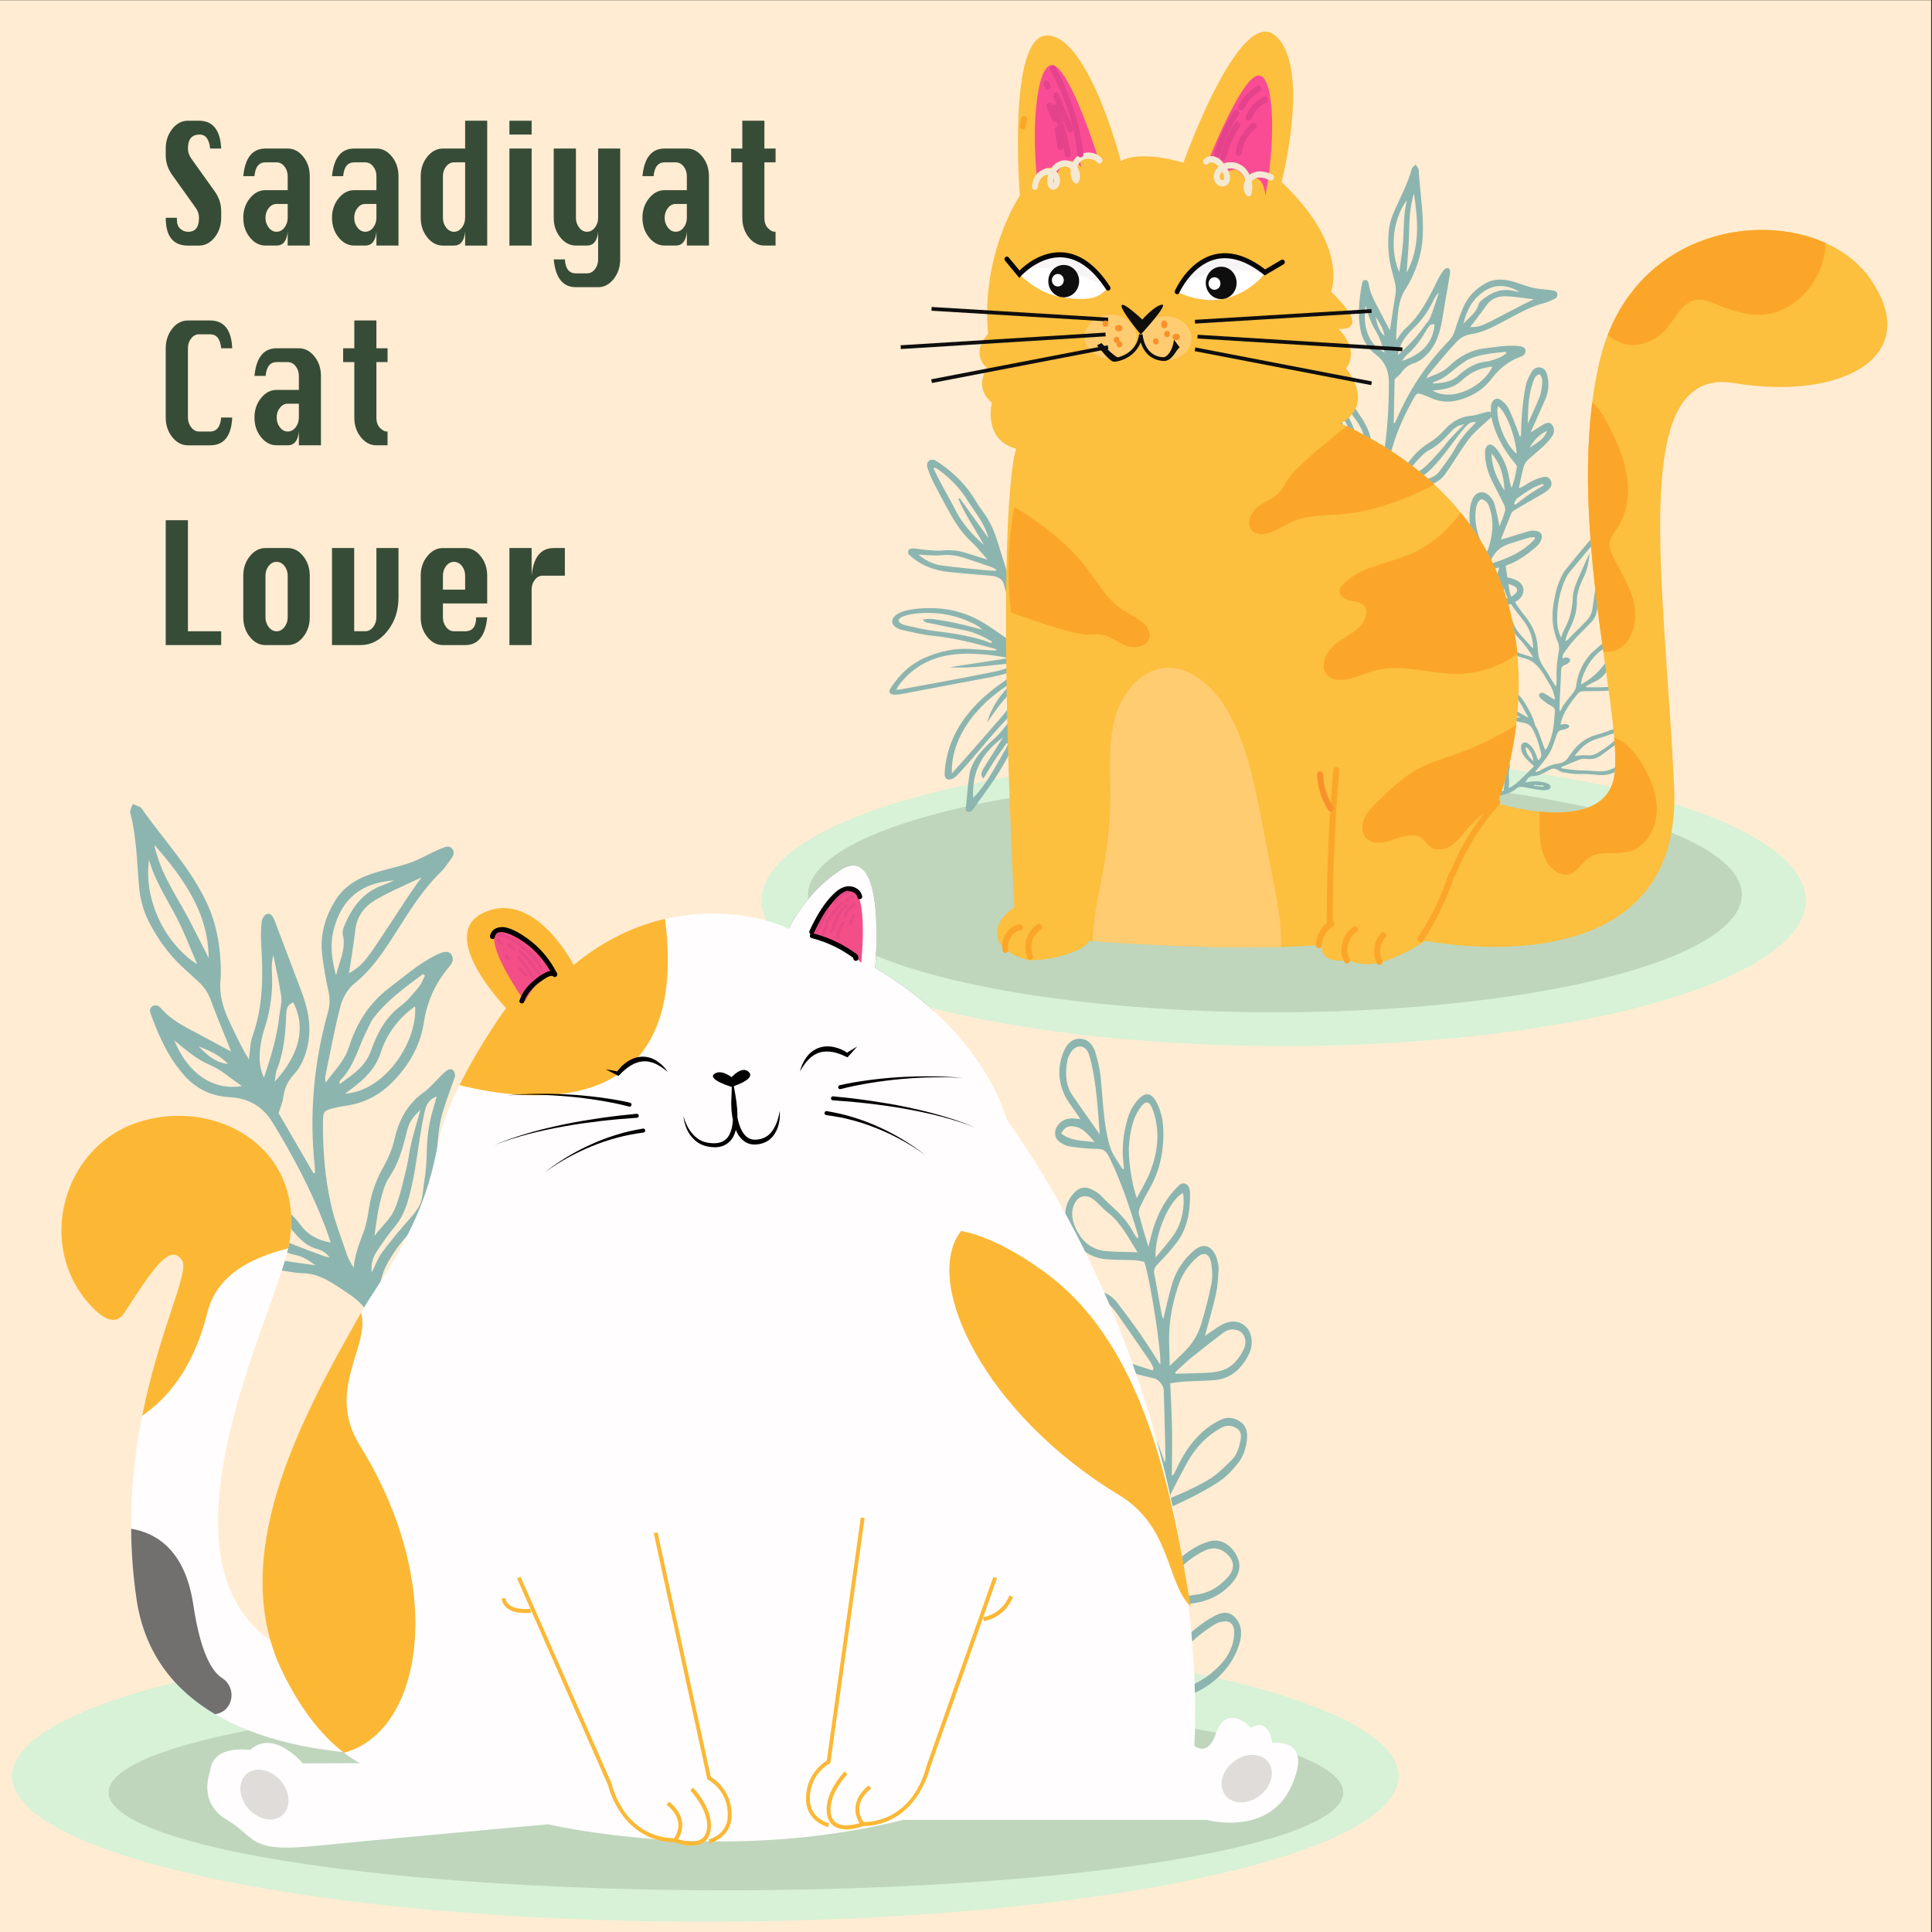 <?xml version="1.0" encoding="utf-8"?>
<!-- Generator: Adobe Illustrator 26.3.1, SVG Export Plug-In . SVG Version: 6.00 Build 0)  -->
<svg version="1.1" id="Layer_1" xmlns="http://www.w3.org/2000/svg" xmlns:xlink="http://www.w3.org/1999/xlink" x="0px" y="0px"
	 viewBox="0 0 1024 1024" style="enable-background:new 0 0 1024 1024;" xml:space="preserve">
<rect x="0" y="0" width="1024" height="1024" fill="#333333" stroke="none"/>
<style type="text/css">
	.st0{fill:#FFECD2;}
	.st1{fill:#D7F2D6;}
	.st2{fill:#BFD6BD;}
	.st3{fill:#8CB5B0;}
	.st4{fill:#FFFDFE;}
	.st5{fill:#71706F;}
	.st6{fill:#FCB835;}
	.st7{fill:#F34E88;}
	.st8{fill:#E0DCDA;}
	.st9{fill:#E84986;}
	.st10{fill:#FCBF3E;}
	.st11{fill:#FFCC71;}
	.st12{fill:#FFFFFF;}
	.st13{fill:#F7F4F6;}
	.st14{fill:#FA4C95;}
	.st15{fill:#050505;}
	.st16{fill:#0E0E0E;}
	.st17{fill:#FBA629;}
	.st18{fill:#F4E9D4;}
	.st19{fill:#F9912B;}
	.st20{fill:#E5428C;}
	.st21{fill:#374C37;}
</style>
<rect x="-0.47" y="0.12" class="st0" width="1024" height="1024"/>
<ellipse class="st1" cx="373.83" cy="941.39" rx="367.46" ry="77.16"/>
<ellipse class="st2" cx="384.75" cy="950" rx="327.19" ry="51.9"/>
<ellipse class="st1" cx="680.37" cy="477.27" rx="276.73" ry="77.16"/>
<ellipse class="st2" cx="675.75" cy="474.21" rx="247.47" ry="62.31"/>
<path class="st3" d="M595.69,619.48c-0.08-1.08-0.13-2.17-0.26-3.24c-1-8.15,0.05-15.97,2.31-23.58c1.18-3.97,3.12-7.31,5.67-10.04
	c3.77-4.05,7.03-3.43,9.74,1.92c2.23,4.41,3.3,9.3,3.44,14.55c0.32,11.46-2.04,21.85-7.41,31.12c-1.71,2.96-3.31,6.04-4.79,9.2
	c-0.54,1.15-1.05,2.89-0.76,4.02c1.42,5.5,3.11,10.89,5.01,17.37c0.73-2.83,1.16-4.46,1.58-6.1c2.61-10.37,7.25-18.95,13.91-25.74
	c1.32-1.35,2.79-2.36,4.5-1.39c1.73,0.99,2.09,3.11,2.12,5.25c0.15,9.46-1.55,18.26-6.74,25.28c-3.25,4.4-6.92,8.33-10.61,12.15
	c-1.5,1.55-2.01,2.81-1.54,5.22c1.37,7,2.54,14.06,3.82,21.09c0.14,0.78,0.48,1.5,0.85,2.6c1.49-6.06,2.73-11.6,4.21-17.04
	c2.31-8.51,6.73-14.97,12.62-19.75c4.91-3.98,9.81-1.72,11.75,5.3c0.49,1.78,0.88,3.79,0.76,5.64c-0.27,4.28-0.52,8.67-1.44,12.77
	c-1.65,7.32-3.79,14.47-5.8,21.97c2.34-1.6,4.61-3.22,6.93-4.71c3.19-2.04,6.52-3.45,10.15-2.67c6.59,1.41,9.67,9.16,6.44,16.61
	c-1.13,2.61-2.75,5-4.49,7.02c-3.94,4.59-8.79,6.8-14.06,7.21c-5.26,0.41-10.53,0.43-15.79,0.74c-2.47,0.15-4.94,0.57-7.55,0.89
	c0.34,8.48,0.8,16.44,0.93,24.42c0.14,8.13-0.04,16.26-0.08,24.62c0.46-0.38,0.85-0.54,1.03-0.87c0.64-1.18,1.24-2.41,1.82-3.64
	c5.49-11.63,12.95-20.31,22.99-25.13c3.35-1.61,6.67-1.35,9.86,0.65c3.47,2.17,4.69,5.32,4.05,10.21c-0.61,4.72-2.09,9-4.81,12.27
	c-2.54,3.06-5.19,6.16-8.19,8.36c-4.22,3.1-8.74,5.58-13.25,7.98c-4.85,2.59-9.82,4.78-14.69,7.12
	c-1.89,13.07-3.77,26.05-5.65,39.05c0.3,0.05,0.45,0.13,0.5,0.07c0.46-0.54,0.93-1.08,1.34-1.68c4.18-6.11,9.11-11.08,14.7-14.8
	c3.18-2.12,6.66-3.85,10.16-4.79c5.09-1.37,9.72,0.53,13.31,5.6c3.39,4.79,3.52,9.92,0.12,14.63c-1.59,2.21-3.52,4.13-5.51,5.74
	c-5.31,4.3-11.25,6.15-17.45,7c-5.86,0.81-11.7,1.8-17.54,2.72c-2.38,0.37-3.56,2.05-4.38,5.03c-2.6,9.52-5.53,18.9-8.32,28.34
	c-0.38,1.3-0.77,2.59-1.33,4.47c8.67-3.79,16.25-8.56,22.62-16.11c6.4-7.58,13.49-13.9,21.59-18.11c3.68-1.92,7.68-2.46,10.96,1.46
	c3.43,4.1,3.27,9.28,1.61,14.24c-1.16,3.47-2.76,6.89-4.72,9.71c-8.25,11.86-19.29,16.9-31.09,19.6c-3.75,0.86-7.67,0.45-11.86,0.63
	c1.03,1.38,2.01,2.39,2.7,3.66c1.71,3.14,3.46,6.27,4.85,9.64c1.13,2.74,1.71,6.08-0.27,8.54c-2.15,2.68-4.7,1.32-7.01-0.11
	c-3.94-2.44-6.29-6.79-8.18-11.57c-1.55-3.94-2.87-8.03-4.42-12.42c-0.45,0.75-0.8,1.17-1,1.69c-6.58,17.01-14.2,33.2-23.66,47.89
	c-1.66,2.58-3.55,4.96-5.51,7.18c-1.12,1.27-2.53,2.33-4.47,1.83c4.29-6.89,8.36-13.36,12.37-19.9
	c6.92-11.3,12.12-23.94,17.32-36.58c0.57-1.38,1.26-2.8,0.36-4.46c-8.06-0.37-14.4-5.1-19.64-12.54
	c-5.43-7.72-9.63-16.52-12.15-26.33c-1.22-4.76-1.5-10.07-1.52-15.14c-0.02-6.02,3.09-9.21,7.81-9.3c5.27-0.1,9.31,2.6,11.77,8.51
	c1.53,3.66,3.07,7.47,3.83,11.45c2.58,13.39,8.1,25.03,13.21,38.09c4.46-12.76,8.87-24.67,11.37-37.58
	c-3.57-3.2-7.08-6.24-10.51-9.41c-6.81-6.29-13.54-12.74-20.39-18.95c-5.46-4.95-7.36-11.74-7.23-19.98
	c0.11-7.16,6.91-15.8,11.57-16.54c1.8-0.28,3.8-0.16,5.5,0.57c6.08,2.58,10.05,8.3,12.89,15.35c3.97,9.87,7.17,20.13,8.92,31.06
	c0.13,0.78,0.49,1.51,0.75,2.26c0.26-0.02,0.52-0.04,0.78-0.06c1.59-10.84,3.08-21.72,4.81-32.52c0.86-5.35-0.42-9.07-3.71-12.5
	c-8.12-8.47-14.95-18.48-20.6-29.79c-2.25-4.49-2.94-9.12-1.64-14.2c1.57-6.14,6.39-9.34,11.11-7.01c1.81,0.89,3.54,2.47,4.93,4.23
	c5.17,6.51,8.62,14.51,11.57,22.89c0.54,1.54,1.09,3.07,1.89,5.3c0.22-1.34,0.38-1.8,0.37-2.25c-0.29-12-0.55-24.01-0.94-36
	c-0.09-2.82-2.87-5.85-5.14-6.37c-3.45-0.78-6.91-1.61-10.33-2.57c-10.6-2.98-18.19-11.07-23.58-22.84
	c-2.18-4.76-3.08-9.81-1.85-15.23c1.02-4.49,3.2-6.29,6.8-5.55c3.7,0.76,6.96,2.8,9.57,6.24c4.02,5.29,8.04,10.6,11.86,16.11
	c3.72,5.36,7.2,10.99,10.86,16.6c0.52-7.44-5.22-44.46-8.48-54.48c-1.51-0.28-3.21-0.8-4.93-0.88c-5.26-0.26-10.55-0.04-15.79-0.58
	c-9.56-0.98-16.52-7.01-20.31-18.47c-1.79-5.41-0.76-11.06,2.71-15.39c3.56-4.45,7.01-5.19,11.66-2.45
	c1.14,0.67,2.34,1.31,3.29,2.31c6.07,6.39,13.21,11.24,17.63,20.01c0.6,1.18,1.49,2.13,2.24,3.19c0.32-1.12,0.22-1.74,0.04-2.32
	c-4.23-14.25-8.9-28.22-15.3-41.18c-1.46-2.95-3.03-4.07-5.76-4.1c-5-0.06-10-0.59-14.97-1.31c-1.93-0.28-3.92-1.32-5.62-2.59
	c-2.67-1.99-2.92-5.67-0.81-8.58c2.01-2.77,4.68-3.64,7.51-3.72c1.33-0.04,2.67,0.23,4.51,0.4c-0.88-1.32-1.42-2.13-1.96-2.94
	c-2.18-3.3-4.76-6.3-6.47-9.97c-3.61-7.74-3.62-15.94-0.04-23.75c1.97-4.29,5.19-6.46,9.24-5.87c3.78,0.55,6.17,3.48,7.39,7.86
	c1,3.61,1.97,7.31,2.41,11.08c0.9,7.76,1.23,15.64,2.2,23.38c0.68,5.35,1.55,10.84,3.27,15.74c1.43,4.09,4.22,7.41,6.4,11.07
	C595.29,619.68,595.49,619.58,595.69,619.48z M599.31,817.43c-1.34-3.79-2.7-7.57-4.24-11.23c-1.68-3.99-3.94-7.4-6.97-9.89
	c-6.13-5.05-14.35-0.78-15.8,8.44c-1.1,6.99,0.48,13.04,5.1,17.38c7.47,7.01,14.99,13.91,22.51,20.82c1.6,1.47,3.31,2.77,4.97,4.15
	c0.23-0.25,0.46-0.5,0.7-0.75C604.27,836.45,602.57,826.67,599.31,817.43z M628.02,894.93c5.45-2.45,10.83-5.11,15.58-9.45
	c3.81-3.49,7.38-7.33,9.3-12.94c0.78-2.28,1.29-4.91,1.27-7.38c-0.04-3.87-1.83-5.93-4.85-5.8c-1.83,0.08-3.8,0.55-5.43,1.57
	c-5.75,3.61-11.29,7.7-15.99,13.37c-6.93,8.37-14.87,14.64-23.78,18.95c-0.44,0.21-0.85,0.5-2.05,1.21
	C611.3,898.25,619.66,898.69,628.02,894.93z M628.85,715.27c3.53-3.74,6.32-8.37,7.93-13.82c2.04-6.87,3.88-13.87,5.29-20.99
	c0.65-3.28,0.5-7.05-0.01-10.41c-0.85-5.59-3.78-6.87-7.47-3.71c-4.7,4.02-8.21,9.25-10.39,16.01c-3.24,10.07-5.02,20.42-4.48,31.36
	c0.16,3.16,0.15,6.33,0.23,10.25C623.31,720.71,626.16,718.12,628.85,715.27z M589.69,886.92c-5.11-10.73-8.52-22.35-11.44-34.28
	c-0.84-3.45-2.29-6.73-3.81-9.81c-1.85-3.75-4.83-4.86-8.19-4.32c-3.18,0.51-4.21,1.85-4.22,5.88c0,2.54,0.03,5.17,0.51,7.62
	c2.79,14.38,8.4,26.6,17.7,35.68c2.04,1.99,4.6,3.19,7.03,4.43c1.17,0.6,2.57,0.45,4.63,0.75
	C590.87,890.07,590.39,888.4,589.69,886.92z M631.32,789.17c3.96-1.99,8-3.9,11.7-6.55c3.57-2.55,6.86-5.82,10.07-9.1
	c2.53-2.59,3.72-6.41,4.43-10.37c0.61-3.38-0.13-5.08-2.63-6.44c-2.56-1.39-5.15-1.31-7.69,0.08c-7.33,4-13.34,10.13-17.96,18.4
	c-2.91,5.21-5.61,10.62-8.39,15.95c-0.26,0.49-0.39,1.09-0.58,1.64c0.17,0.36,0.33,0.73,0.5,1.09
	C624.28,792.31,627.85,790.91,631.32,789.17z M635.4,844.97c5.69-0.96,10.83-4,15.19-8.81c4.14-4.56,3.87-8.99-0.67-12.89
	c-3.61-3.09-7.62-3.24-11.53-1.36c-7.38,3.54-13.78,9.04-18.98,16.68c-1.88,2.76-3.71,5.55-6.19,9.26
	C621.23,846.83,628.34,846.15,635.4,844.97z M587.4,642.9c-2.78-2.13-5.15-5.13-7.94-7.26c-4.89-3.74-10.08-0.88-11.08,6.23
	c-0.32,2.3,0.2,5.14,1.02,7.31c3.31,8.66,9.06,13.13,16.45,13.88c5.34,0.54,10.72,0.43,17.05,0.65
	C597.83,655.66,593.86,647.84,587.4,642.9z M616.09,787.2c-0.85-4.66-1.65-9.39-2.96-13.86c-2.21-7.54-5.35-14.51-9.46-20.64
	c-1.44-2.15-3.22-4.08-5.12-5.53c-2.74-2.09-5.43-0.86-6.93,2.77c-1.23,2.97-1.72,6.18-0.33,9.2c6.02,13.14,13.9,24.18,23.28,33.69
	C616.53,791.08,616.43,789.02,616.09,787.2z M609.74,620.78c3.84-10.12,5.21-20.75,1.62-31.56c-2.03-6.12-4.17-6.42-7.59-1.27
	c-3.56,5.37-4.74,11.93-5.35,18.69c-0.63,6.92,1.32,20.52,4.1,28.41C605.15,629.92,607.9,625.63,609.74,620.78z M609.38,721.31
	c-5.86-8.54-11.71-17.1-17.7-25.5c-2.28-3.19-4.88-6.01-8.37-6.98c-2.92-0.81-4.2-0.03-4.35,3.7c-0.11,2.77,0.04,5.96,1,8.33
	c4.37,10.73,10.51,19.08,20.17,22.05c3.62,1.11,7.22,2.3,10.83,3.46c0.16-0.38,0.32-0.77,0.48-1.16
	C610.76,723.91,610.19,722.48,609.38,721.31z M640.81,727.52c5.05-0.32,10.06-1.37,14.03-5.82c1.75-1.96,3.41-4.32,4.51-6.91
	c1.87-4.42,0.08-8.72-3.78-9.83c-2.54-0.73-5.04-0.25-7.26,1.45c-5.79,4.42-11.57,8.89-17.26,13.51c-2.82,2.29-5.45,4.96-8.17,7.45
	c0.1,0.25,0.21,0.5,0.31,0.74C629.07,727.94,634.95,727.9,640.81,727.52z M580.79,577.23c-0.77-6.11-1.77-12.3-3.51-18.04
	c-1.68-5.56-6.72-6-9.75-1.38c-0.85,1.31-1.59,2.97-1.88,4.61c-1.16,6.67-0.83,13.04,2.98,18.45c1.42,2.02,2.83,4.05,4.24,6.08
	c3.3,4.72,6.61,9.44,10.03,14.34C582.21,593.06,581.78,585.09,580.79,577.23z M622.31,654.2c4.09-5.96,5.82-15.01,4.75-21.88
	c-6.92,3.25-15.19,21.47-14.61,34.25C615.75,662.47,619.28,658.61,622.31,654.2z M601.17,899.9c1.59,11.38,7.07,20.07,12.93,20.66
	C612.86,910.58,607.06,905.71,601.17,899.9z M580.18,605.37c-3.21-3.86-6.32-7.76-10.96-8.34c-2.57-0.32-4.95,0.02-6.78,3.74
	C568.08,605.08,574.24,604.44,580.18,605.37z"/>
<path class="st3" d="M187.45,672c0.57-6.82,2.87-12.7,5.15-18.69c1.61-4.24,2.37-8.85,3.06-13.36c1.16-7.61,3.7-14.59,7.48-21.32
	c2.6-4.63,4.77-9.72,5.96-14.88c2.34-10.15,6.78-18.58,15.44-24.76c3.37-2.4,6.05-5.76,9.06-8.67c1.14-1.1,2.24-2.31,3.57-3.15
	c0.71-0.45,2.21-0.62,2.73-0.18c0.76,0.65,1.31,1.95,1.32,2.98c0.02,1.12-0.69,2.26-1.07,3.39c-2.16,6.43-4.76,12.75-6.35,19.31
	c-1.35,5.56-1.64,11.39-2.19,17.12c-0.74,7.73-1.02,15.5-1.98,23.2c-0.8,6.51-3.86,12.05-8.69,16.66
	c-6.66,6.37-12.39,13.42-16.55,21.81c-3.3,6.66-3.27,13.91-4.97,20.84c-0.25,1.03,0.94,2.52,1.67,3.67
	c7.36,11.7,15.8,22.52,25.88,32.04c3.57,3.37,7.16,6.81,9.54,11.93c-3.79,0.65-6.05-1.16-8.18-3.19
	c-12.77-12.15-24.53-25.19-33.25-40.6c-2.57-4.55-6.37-7.82-10.27-10.39c-7.52-4.96-14.89-10.85-24.73-10.96
	c-3.17-0.04-6.33-0.79-9.5-1.18c-8.38-1.05-15.01-5.2-20.18-11.72c-3.47-4.38-6.62-9-10.03-13.42c-5.85-7.56-11.79-15.05-17.7-22.56
	c-0.61-0.78-1.58-1.42-1.86-2.3c-0.33-1.02-0.51-2.52,0.02-3.26c0.51-0.71,2.11-1.14,3.06-0.92c1.92,0.45,3.72,1.4,5.55,2.18
	c9.36,3.95,18.65,8.09,28.1,11.82c8.55,3.38,16.1,8.08,21.55,15.54c3.87,5.3,8.89,8.29,16.19,9.61c-1.03-3.01-1.81-5.56-2.76-8.05
	c-7.45-19.45-17.12-37.74-28-55.51c-5.45-8.91-13.05-12.99-22.87-13.51c-9.55-0.51-17.42-4.3-23.69-11.22
	c-8.44-9.33-13.59-20.6-17.85-32.29c-0.6-1.65-1.28-3.59,0.87-4.75c2-1.09,3.46,0.11,4.67,1.51c4.69,5.42,10.87,8.67,17.06,11.94
	c6.31,3.33,12.56,6.76,19.71,10.61c-0.69-1.86-1.1-3.04-1.56-4.2c-3.05-7.6-6.27-15.13-9.09-22.81c-1.42-3.87-3.43-7.14-6.48-9.87
	c-2.83-2.53-5.57-5.15-8.37-7.71c-7.6-6.96-13.46-15.23-18.1-24.38c-2.92-5.76-4.53-11.9-5.11-18.35
	c-1.17-13.1-1.3-26.32-4.66-39.18c-0.35-1.35,0.84-3.11,1.32-4.68c1.37,0.56,2.74,1.12,4.1,1.69c0.17,0.07,0.31,0.26,0.42,0.42
	c11.83,16.99,26.45,32.03,35.13,51.22c4.45,9.84,6.38,20.1,6.9,30.74c0.15,2.99,0.24,6.01-0.05,8.97
	c-0.76,7.82,1.29,14.98,4.57,21.95c3.22,6.84,6.35,13.72,10.49,20.39c0.61-4.19,0.53-8.63,1.95-12.53
	c5.81-16.02,5.53-32.49,4.56-49.1c-0.22-3.77-0.16-7.59,0.27-11.33c0.17-1.5,1.42-3.65,2.67-4.08c2.36-0.81,3.29,1.55,4.14,3.37
	c0.34,0.72,0.57,1.49,0.85,2.24c4.38,11.57,8.75,23.15,13.16,34.71c3.77,9.86,5.92,19.84,3.32,30.44
	c-1.31,5.36-3.37,10.23-7.13,14.29c-3.24,3.5-5.03,7.54-5.61,12.29c-0.3,2.45-1.41,4.81-2.45,8.18
	c5.84,10.05,12.17,20.96,18.5,31.88c0.26-0.07,0.52-0.14,0.77-0.21c-0.03-1.08,0.02-2.16-0.09-3.23c-3.01-27.93-0.5-55.39,7.1-82.39
	c1.06-3.78,0.92-7.33,0.05-11.16c-1.41-6.21-2.47-12.52-3.24-18.85c-1.29-10.55,1.67-20.34,7.18-29.11
	c5.12-8.14,13.41-12.29,22.46-14.87c5.75-1.64,11.62-2.9,17.24-4.88c4.49-1.58,8.69-3.99,13.02-6.03c0.9-0.42,1.8-0.87,2.74-1.21
	c2.2-0.79,4.63-2.44,6.49,0.22c1.55,2.22-0.19,4.19-1.43,5.95c-1.49,2.12-2.99,4.3-4.83,6.09c-9.71,9.41-16.66,20.85-23.86,32.11
	c-6.24,9.76-12.45,19.38-21.74,26.82c-3.49,2.8-6.33,7.53-7.49,11.91c-3.26,12.33-5.51,24.93-8.11,37.42
	c-0.15,0.69,0.04,1.46,0.12,3.37c4.99-6.65,10.11-11.64,12.43-18.94c3.94-12.38,10.52-23.06,21.17-31.16
	c7.94-6.03,15.43-12.64,24.37-17.23c4.63-2.38,7.43-2.67,8.73-0.54c2.05,3.36-0.6,5.71-2.38,7.93
	c-6.68,8.31-10.65,17.72-12.25,28.23c-1.7,11.21-6.86,20.67-14.39,29.08c-7.06,7.89-15.45,13.09-25.98,14.72
	c-2.56,0.4-5.13,0.84-7.64,1.48c-4.96,1.26-5.37,1.84-5.42,6.94c-0.13,15.02,1.02,29.97,4.36,44.58c2.08,9.09,5.57,17.88,8.59,26.74
	C184.94,667.9,186.35,669.9,187.45,672z M223.38,465.06c-8.54,4.11-16.84,7.45-24.43,11.97c-5.66,3.38-9.85,8.57-10.62,15.79
	c-0.63,5.92-1.65,11.81-2.51,17.7c-0.24,1.68-0.54,3.35-0.86,5.35c5.55-3.24,7.87-5.43,13.54-13.76c6.05-8.9,11.84-17.98,17.8-26.95
	C218.47,471.89,220.8,468.73,223.38,465.06z M182.88,579.67c21.48-1.41,38.46-27.89,37.13-46.31c-8.64,6.2-14.97,14.48-18.2,24.49
	c-2.78,8.62-8.63,14.08-15.36,19.16C185.27,577.91,184.07,578.79,182.88,579.67z M231.43,581.12c-4.95,2.01-5.76,5.4-6.54,8.93
	c-3.35,15.17-4.13,30.79-8.51,45.8c-1.55,5.32-3.52,9.98-7.08,14.22c-3.58,4.25-6.74,8.88-9.79,13.53
	c-1.95,2.97-2.95,6.37-2.48,10.89c2.04-4.08,3.27-7.74,5.46-10.67c4.77-6.35,9.88-12.48,15.16-18.42c3-3.37,5.58-6.8,6.15-11.35
	c0.91-7.3,2.31-14.6,2.35-21.91c0.04-8.29,1-16.29,3.39-24.18C230.12,586.08,230.6,584.16,231.43,581.12z M179.88,574.66
	c7.19-5.15,13.87-9.38,16.91-18.18c3.1-8.95,7.69-17.4,15.76-23.44c3.61-2.7,6.49-6.43,9.42-9.94c1.43-1.72,2.21-3.98,3.29-6
	c-0.36-0.27-0.73-0.54-1.09-0.82c-9.46,7.07-19.12,13.9-26.37,23.51c-1.3,1.72-2.07,3.85-3.09,5.79c-4.74,9.1-6.86,19.6-14.48,27.17
	C180,572.98,180.08,573.5,179.88,574.66z M78.99,455.79c-3.05,22.38,9.49,45.15,25.54,55.3c-3.59-8.28-6.64-16.42-10.58-24.11
	C88.71,476.75,82.21,467.13,78.99,455.79z M222.83,588.23c-5.08,5.04-5.95,6.42-7.63,13.26c-1.95,7.94-4.25,15.61-8.94,22.57
	c-2.47,3.66-3.57,8.37-4.73,12.76c-1.17,4.4-1.67,8.97-2.43,13.48c-0.19,1.14-0.29,2.3-0.57,4.67c4.17-5.31,8.47-9.07,10.53-13.82
	c2.97-6.85,4.46-14.37,6.3-21.67c1.11-4.41,1.51-8.99,2.58-13.41C219.26,600.5,220.94,595.01,222.83,588.23z M110.61,507.82
	c-0.21-24.47-13.67-42.54-28.63-59.93c0.01,1.89,0.71,3.49,1.2,5.16c3.74,12.82,11.5,23.64,17.54,35.32
	C104.07,494.83,107.32,501.34,110.61,507.82z M139.88,571.19c3.87-11.4,7.09-22.16,8.26-33.44c0.33-3.16,1.38-6.4,0.95-9.45
	c-1.04-7.4-2.76-14.71-4.2-22.05c-0.86,3.01-0.94,5.95-0.77,8.88c0.57,9.85-0.59,19.45-3.58,28.86c-1.08,3.4-2.05,6.9-2.51,10.43
	C137.31,559.86,137.24,565.35,139.88,571.19z M118.02,631.78c-0.2,0.35-0.39,0.71-0.59,1.06c3.72,2.47,7.21,5.4,11.2,7.31
	c7.53,3.62,13.64,8.81,19.18,14.91c1.29,1.42,3.01,2.67,4.77,3.39c6.25,2.56,12.59,4.89,18.92,7.25c1.07,0.4,2.24,0.52,3.36,0.77
	c-1.94-2.23-4.1-3.81-6.49-4.4c-5.15-1.27-8.64-4.48-11.99-8.33c-3.24-3.71-6.76-7.32-10.7-10.25
	C137.42,637.37,127.07,636.12,118.02,631.78z M178.13,516.94c1.53-7.11,5.42-13.72,3.6-21.36c-0.3-1.26-0.04-2.84,0.46-4.08
	c4.03-10.17,9.99-18.59,20.87-22.42c2.01-0.71,3.95-1.62,5.92-2.43c-17.37,1.1-27.71,9.68-31.97,25.51
	C174.78,500.46,175.76,508.69,178.13,516.94z M145.58,573.38c13.41-14.77,16.59-28.92,9.87-42.08c-2.81,1.02-3.62,3.08-3.73,5.95
	c-0.37,10.12-1.16,20.19-4.99,29.77C146.04,568.74,146.03,570.73,145.58,573.38z M123.82,642.61c-0.31,0.29-0.62,0.57-0.93,0.86
	c4.78,6.04,9.38,12.24,14.41,18.07c2.89,3.35,6.8,5.64,11.28,6.38c6.17,1.03,12.39,1.81,18.59,2.69c-3.38-2.51-6.88-4.75-10.67-5.47
	c-6.56-1.25-11.1-4.89-15.22-9.78C136.53,649.71,130.4,645.79,123.82,642.61z M128.25,575.66c-6.2-4.24-11.05-8.71-16.78-11.11
	c-4.72-1.99-8.6-4.7-12.48-7.73c-2-1.56-3.91-3.21-6.61-5.44C99.47,568.94,112.83,578.13,128.25,575.66z M105.24,554.56
	c6.19,6.42,10.3,8.81,15.65,9.36C116.38,559.15,110.78,556.81,105.24,554.56z"/>
<g>
	<path class="st4" d="M234.78,928.98c0,0-72.33,8.2-120.78-20.41c-20.86-12.3-37.27-31.42-41.63-60.92
		c-1.91-12.96-2.77-25.45-2.86-37.38c-0.19-21.98,2.28-42.1,5.82-59.9c9.1-45.75,25.19-76,21.16-82.25
		c-6.43-9.98-16.09,5.48-30.55,27.68c-4.23,6.48-10.36,3.99-16.93-2.78c-31.05-31.95-15.95-86.75,26.24-98.86
		c4.34-1.25,8.73-2.12,13.19-2.51c38.61-3.34,73.97,24.94,64.34,69.82c-0.02,0.06-0.02,0.11-0.04,0.17
		c-9.86,45.16-105.88,224.31,56.32,224.27C371.47,885.89,234.78,928.98,234.78,928.98z"/>
</g>
<g>
	<path class="st5" d="M494.9,535.81c-98.77,29.55-76.79-43.42-76.79-43.42s7.93-18.29,26.9-30.97
		c25.32-16.93,18.82,51.51,18.82,51.51C476.2,520.28,486.43,528.08,494.9,535.81z"/>
</g>
<g>
	<path class="st4" d="M684.34,946.96c-12.31,26.62-44.64,17.63-44.64,17.63H478.58c-96.23,24.28-187.99,2.31-187.99,2.31
		s-89.75,8.09-124.46,11.56c-34.69,3.48-30.21-4.61-45.86-13.87c-15.68-9.26-8.96-25.45-8.96-25.45
		c1.13-15.04,21.27-11.58,21.27-11.58c12.31-11.56,27.97,7.09,27.97,7.09l30.22-0.15c-2.94-1.61-5.75-3.46-8.47-5.52
		c-13.25-10.05-23.86-25.17-32.26-42.16C120,826.16,158.06,754,191.36,695.8c2.3-4.04,4.77-8.01,7.36-11.92
		c33.74-50.68,30.08-71.46,37.05-90.87c2.14-5.95,4.83-12.02,7.75-17.89c10.81-21.79,24.7-40.85,24.7-40.85
		s-38.03-39.32-11.18-50.89c26.86-11.56,46.99,28.06,46.99,28.06c16.79-13.74,33.33-21.03,48.45-24.41
		c39.29-8.71,65.63,5.35,65.63,5.35s7.93-18.29,26.9-30.97c25.32-16.93,18.82,51.51,18.82,51.51c12.37,7.35,22.6,15.15,31.07,22.88
		c31.79,29.06,38.51,57.2,38.51,57.2C646.09,753.34,633,925.25,633,925.25s7.06,6.32,11.31-6.11c5.9-17.24,18.76-3.4,18.76-3.4
		c10.07-5.78,11.2,8.09,11.2,8.09S696.65,920.36,684.34,946.96z"/>
</g>
<g>
	<path class="st6" d="M243.52,575.13c10.81-21.79,24.7-40.85,24.7-40.85s-38.03-39.32-11.18-50.89
		c26.86-11.56,46.99,28.06,46.99,28.06c16.79-13.74,33.33-21.03,48.45-24.41C366.23,594.54,280.95,584.49,243.52,575.13z"/>
</g>
<g>
	<path class="st6" d="M182.3,928.98c-13.25-10.05-23.86-25.17-32.26-42.16C120,826.16,158.06,754,191.36,695.8
		c5.14,17.76-19.01,40.74-0.6,70.39C237.41,841.32,223.97,918,182.3,928.98z"/>
</g>
<g>
	<g>
		<path class="st6" d="M358.18,976.48l-0.47-0.01c-27.76-0.57-34.97-28.34-35.46-30.38l-48.2-109.5l1.87-0.88l48.31,109.8
			c0.25,1.15,6.4,27.95,33.02,28.83c0.73-1.01,2.6-4,2.28-7.79c-0.3-3.53-2.38-6.89-6.2-10l1.27-1.67
			c4.29,3.49,6.63,7.36,6.97,11.51c0.46,5.6-2.93,9.56-3.08,9.73L358.18,976.48z"/>
	</g>
	<g>
		<path class="st6" d="M366.42,978.17c-4.5,0-8.79-1.67-9.05-1.77l0.73-1.98c0.08,0.03,8.36,3.24,13.2,0.57
			c1.67-0.92,2.71-2.41,3.19-4.55c2.26-10.11-8.49-21.34-8.6-21.45l1.45-1.51c0.48,0.49,11.67,12.18,9.15,23.43
			c-0.61,2.74-2.03,4.74-4.23,5.95C370.51,977.83,368.44,978.17,366.42,978.17z"/>
	</g>
	<g>
		<path class="st6" d="M376.06,977.01l-0.46-2.07c0.4-0.1,9.8-2.47,10.12-12.31c0.45-13.55-9.91-19.04-10.35-19.27l-0.44-0.23
			l-0.11-0.49L346.5,812.62l2-0.46l28.23,129.56c2.17,1.31,11.48,7.71,11.04,20.99C387.4,974.19,376.17,976.98,376.06,977.01z"/>
	</g>
</g>
<g>
	<g>
		<path class="st6" d="M456.82,967.9l-0.31-0.36c-0.14-0.17-3.54-4.13-3.08-9.73c0.34-4.15,2.69-8.02,6.97-11.51l1.27,1.67
			c-3.82,3.11-5.91,6.49-6.2,10.03c-0.31,3.81,1.55,6.76,2.28,7.76c26.61-0.88,32.77-27.68,33.02-28.83l35.72-101.15l1.93,0.73
			l-35.68,101.02c-0.03,0.17-6.78,29.78-35.45,30.37L456.82,967.9z"/>
	</g>
	<g>
		<path class="st6" d="M448.59,969.59c-2.02,0-4.09-0.34-5.85-1.31c-2.19-1.21-3.62-3.21-4.23-5.95
			c-2.51-11.25,8.68-22.94,9.16-23.43l1.45,1.5c-0.11,0.11-10.86,11.35-8.6,21.45c0.48,2.14,1.52,3.63,3.19,4.55
			c4.84,2.66,13.12-0.54,13.2-0.57l0.73,1.98C457.38,967.92,453.09,969.59,448.59,969.59z"/>
	</g>
	<g>
		<path class="st6" d="M438.94,968.44c-0.11-0.03-11.34-2.82-11.72-14.31c-0.43-13.19,8.75-19.6,11-20.96l18.02-128.88l2.03,0.3
			l-18.17,129.96l-0.48,0.25c-0.44,0.23-10.8,5.72-10.35,19.27c0.32,9.83,9.72,12.21,10.12,12.31L438.94,968.44z"/>
	</g>
</g>
<g>
	<path class="st7" d="M278.2,530.92c0,0,6.33-13.1,16.08-16.29c0,0-20.37-26.6-30.02-21.61C254.62,498.01,278.2,530.92,278.2,530.92
		z"/>
</g>
<g>
	<path class="st7" d="M429.9,495.79c0,0,21.73,8.45,26.55,14.55c0,0,4-37.27-5.11-38.93C442.23,469.75,429.9,495.79,429.9,495.79z"
		/>
</g>
<g>
	<path class="st6" d="M152.78,661.47c-0.02,0.06-0.02,0.11-0.04,0.17c-19.09,4.89-37.77,13.68-42.86,34.16
		c-7.38,29.67-21.62,45.82-34.54,54.57c9.1-45.75,25.19-76,21.16-82.25c-6.43-9.98-16.09,5.48-30.55,27.68
		c-4.23,6.48-10.36,3.99-16.93-2.78c-31.05-31.95-15.95-86.75,26.24-98.86c4.34-1.25,8.73-2.12,13.19-2.51
		C127.05,588.32,162.41,616.59,152.78,661.47z"/>
</g>
<g>
	<g>
		<g>
			<path d="M353.97,568.18c-2.01-1.69-4.1-3.22-6.35-4.27c-2.24-1.05-4.63-1.57-6.95-1.36c-2.32,0.2-4.56,1.08-6.61,2.35
				c-2.04,1.26-3.96,2.96-5.59,4.73l-0.69,0.62l-0.46-0.24l-6.31-3.29l6.96,1.28l-1.15,0.38v0c1.55-2.39,3.53-4.27,5.86-5.8
				c2.31-1.51,5.06-2.48,7.88-2.52c2.82-0.03,5.58,0.89,7.81,2.44C350.63,564.01,352.49,565.98,353.97,568.18z"/>
		</g>
	</g>
</g>
<g>
	<g>
		<g>
			<path d="M423.98,567.91c0.63-2.6,1.71-5.11,3.32-7.35c1.56-2.26,3.84-4.11,6.49-5.11c2.65-0.98,5.56-1.07,8.24-0.48
				c2.7,0.6,5.19,1.65,7.45,3.32v0l-1.2,0.06l6.09-3.71l-4.8,5.36l-0.35,0.39l-0.85-0.33v0c-2.13-1.07-4.5-1.98-6.84-2.42
				c-2.35-0.44-4.74-0.47-6.98,0.18c-2.25,0.64-4.31,1.99-6.05,3.78C426.74,563.42,425.29,565.6,423.98,567.91z"/>
		</g>
	</g>
</g>
<g>
	<path d="M387.75,576.07c0,0-12.86-3.87-9.25-6.78s9.25,1.66,9.25,1.66s5.63-6.51,9.25-2.63
		C400.62,572.2,387.75,576.07,387.75,576.07z"/>
</g>
<g>
	<g>
		<g>
			<path d="M362.23,591.39c1.19,4.67,3.57,9.07,7.17,11.8c1.77,1.38,3.88,2.23,6.07,2.52c2.16,0.33,4.5,0.43,6.48-0.28
				c2-0.67,3.62-2.09,4.63-4.01c1-1.93,1.55-4.19,1.76-6.5c0.43-4.64,0.02-9.45-0.6-14.19l2.04-0.11v0c0.02,4.4,0.4,8.91,1.38,13.13
				c0.51,2.1,1.22,4.16,2.25,5.92c0.99,1.79,2.39,3.22,4.1,3.92c0.87,0.32,1.8,0.48,2.77,0.48c0.97-0.13,2.02-0.08,2.95-0.42
				c1.92-0.47,3.68-1.48,5.08-2.99c2.79-3.06,4.26-7.47,4.97-11.92c0.33,4.51-0.47,9.42-3.46,13.31c-1.48,1.93-3.65,3.35-5.97,4
				c-1.15,0.43-2.34,0.43-3.53,0.58c-1.23,0.03-2.49-0.15-3.7-0.57c-2.42-0.91-4.31-2.85-5.53-4.96c-1.24-2.13-1.94-4.43-2.48-6.72
				c-1.03-4.61-1.21-9.24-0.89-13.89v0l0.33-10.11l1.72,10c0.83,4.82,1.37,9.77,0.88,14.79c-0.25,2.5-0.8,5.07-2.06,7.41
				c-1.27,2.33-3.51,4.21-6.02,4.95c-2.52,0.79-5.03,0.59-7.46,0.16c-2.44-0.46-4.79-1.59-6.69-3.24
				C364.61,601.15,362.65,596.2,362.23,591.39z"/>
		</g>
	</g>
</g>
<g>
	<g>
		<path d="M333.43,586.5c-5.21-1.37-10.59-2.42-15.96-3.29c-5.38-0.86-10.79-1.57-16.22-2.04c-5.43-0.47-10.88-0.82-16.33-0.89
			c-5.45-0.15-10.91,0.02-16.37,0.26c5.44-0.42,10.9-0.76,16.37-0.8c5.47-0.1,10.94,0.07,16.4,0.37c5.47,0.29,10.92,0.83,16.36,1.52
			c5.44,0.71,10.84,1.57,16.25,2.81c0.55,0.13,0.9,0.69,0.78,1.27c-0.12,0.57-0.67,0.93-1.23,0.81c-0.01,0-0.02,0-0.03-0.01
			L333.43,586.5z"/>
	</g>
	<g>
		<path d="M261.95,607.03c5.9-2.7,12.08-4.69,18.28-6.52c6.22-1.8,12.51-3.28,18.84-4.59c6.33-1.34,12.71-2.37,19.1-3.32
			c3.2-0.47,6.41-0.84,9.61-1.26l9.64-1.01c0.57-0.06,1.07,0.37,1.13,0.95c0.06,0.58-0.35,1.1-0.92,1.16c-0.01,0-0.02,0-0.02,0
			l-0.03,0l-9.62,0.74c-3.2,0.33-6.4,0.61-9.6,0.99c-6.39,0.78-12.77,1.62-19.1,2.78c-6.34,1.14-12.65,2.44-18.9,4.06
			C274.13,602.69,267.91,604.5,261.95,607.03z"/>
	</g>
	<g>
		<path d="M288.57,621.57c3.73-3.07,7.74-5.78,11.86-8.28c4.12-2.5,8.39-4.75,12.79-6.72c4.38-1.99,8.89-3.73,13.5-5.11
			c4.59-1.48,9.32-2.45,14.06-3.3c0.56-0.1,1.09,0.29,1.19,0.86c0.1,0.58-0.28,1.13-0.84,1.23c-0.01,0-0.02,0-0.03,0.01l-0.05,0.01
			c-4.67,0.66-9.35,1.44-13.92,2.73c-4.59,1.19-9.1,2.75-13.52,4.56c-4.42,1.79-8.74,3.87-12.93,6.2
			C296.49,616.09,292.41,618.64,288.57,621.57z"/>
	</g>
</g>
<g>
	<g>
		<path d="M445.56,577.24c5.21-1.37,10.59-2.42,15.96-3.29c5.38-0.86,10.79-1.57,16.22-2.04c5.43-0.47,10.88-0.82,16.33-0.89
			c5.45-0.15,10.91,0.02,16.37,0.26c-5.44-0.42-10.9-0.76-16.37-0.79c-5.47-0.1-10.94,0.07-16.4,0.37
			c-5.47,0.29-10.92,0.83-16.36,1.52c-5.44,0.71-10.84,1.57-16.25,2.81c-0.55,0.13-0.9,0.69-0.78,1.27
			c0.12,0.57,0.67,0.93,1.23,0.81c0.01,0,0.02,0,0.03-0.01L445.56,577.24z"/>
	</g>
	<g>
		<path d="M517.04,597.78c-5.9-2.7-12.08-4.69-18.28-6.52c-6.22-1.8-12.51-3.28-18.84-4.59c-6.33-1.34-12.71-2.37-19.1-3.32
			c-3.2-0.47-6.41-0.84-9.61-1.26l-9.64-1.01c-0.56-0.06-1.07,0.37-1.13,0.95c-0.06,0.58,0.35,1.1,0.92,1.16c0.01,0,0.01,0,0.02,0
			l0.03,0l9.62,0.74c3.2,0.33,6.4,0.61,9.6,0.99c6.39,0.78,12.77,1.62,19.1,2.78c6.34,1.14,12.65,2.44,18.9,4.06
			C504.87,593.43,511.08,595.24,517.04,597.78z"/>
	</g>
	<g>
		<path d="M490.42,612.32c-3.73-3.07-7.74-5.78-11.86-8.28c-4.12-2.5-8.39-4.75-12.79-6.72c-4.38-1.99-8.89-3.73-13.5-5.11
			c-4.59-1.48-9.32-2.45-14.06-3.3c-0.56-0.1-1.09,0.29-1.19,0.86c-0.1,0.58,0.28,1.13,0.84,1.23c0.01,0,0.02,0,0.03,0.01l0.05,0.01
			c4.67,0.66,9.35,1.44,13.92,2.73c4.59,1.19,9.1,2.75,13.52,4.56c4.42,1.79,8.74,3.87,12.93,6.2
			C482.5,606.83,486.59,609.39,490.42,612.32z"/>
	</g>
</g>
<g>
	<path class="st8" d="M150.22,961.55c-4.35,4.49-12.37,3.48-17.92-2.25c-5.55-5.74-6.53-14.03-2.18-18.52
		c4.35-4.49,12.37-3.48,17.92,2.25C153.59,948.76,154.56,957.06,150.22,961.55z"/>
</g>
<g>
	<path class="st8" d="M649.05,950.97c-3.46-5.25-1.01-13.21,5.47-17.78c6.48-4.57,14.55-4.02,18.01,1.23
		c3.46,5.25,1.01,13.21-5.47,17.78C660.58,956.78,652.51,956.22,649.05,950.97z"/>
</g>
<g>
	<path class="st6" d="M278.37,854.95c-4.58,0-8-1.05-10.17-3.12c-2.25-2.15-2.27-4.62-2.27-4.73l2.05,0.01l-1.03,0l1.03-0.01
		c0,0.07,0.05,1.72,1.66,3.22c1.51,1.41,4.73,2.97,11.54,2.39l0.17,2.12C280.31,854.9,279.31,854.95,278.37,854.95z"/>
</g>
<g>
	<path class="st6" d="M521.44,859.26l-0.38-2.09c10.63-2.07,13.8-11.14,13.93-11.52l1.94,0.69
		C536.78,846.77,533.27,856.95,521.44,859.26z"/>
</g>
<g>
	<g>
		<g>
			<path d="M295.2,515.87c-3.68-7.43-9.14-13.81-15.79-18.55c-3.27-2.33-7.12-4.7-11.01-5.68c-3.48-0.88-7.9,0.29-8.68,4.42
				c-0.32,1.67,2.16,2.38,2.48,0.71c0.88-4.68,6.82-2.29,9.44-1.01c3.06,1.49,5.97,3.34,8.64,5.49c5.31,4.3,9.64,9.76,12.71,15.96
				C293.74,518.73,295.96,517.39,295.2,515.87L295.2,515.87z"/>
		</g>
	</g>
</g>
<g>
	<g>
		<g>
			<path d="M431.28,494.65c2.82-6.01,6.05-11.89,10.39-16.87c1.94-2.23,4.25-4.69,7.22-5.3c2.29-0.47,5.05,0.65,5.59,3.18
				c0.35,1.67,2.83,0.96,2.48-0.71c-0.62-2.95-3.26-4.81-6.04-5.17c-3.42-0.44-6.54,1.56-8.94,3.87c-5.62,5.4-9.58,12.58-12.9,19.65
				C428.34,494.84,430.55,496.19,431.28,494.65L431.28,494.65z"/>
		</g>
	</g>
</g>
<g>
	<path class="st5" d="M114,908.57c-20.86-12.3-37.27-31.42-41.63-60.92c-1.91-12.96-2.77-25.45-2.86-37.38
		c13.66,2.27,28.64,11.6,32.94,40.23c3.78,25.26,9.81,35.41,15.29,38.92c7.77,4.98,6.15,16.96-2.79,18.95
		C114.65,908.45,114.33,908.51,114,908.57z"/>
</g>
<g>
	<g>
		<path class="st9" d="M276.2,502.3c4.21,3.06,7.66,7.13,10.08,11.81c0.47,0.9,1.8,0.1,1.33-0.8c-2.55-4.93-6.21-9.17-10.64-12.38
			C276.17,500.33,275.4,501.71,276.2,502.3L276.2,502.3z"/>
	</g>
</g>
<g>
	<g>
		<path class="st9" d="M263.8,496.07c8.8,1.53,15.22,8.3,21.13,14.67c0.69,0.74,1.78-0.39,1.09-1.13
			c-6.08-6.55-12.77-13.51-21.81-15.08C263.24,494.36,262.82,495.9,263.8,496.07L263.8,496.07z"/>
	</g>
</g>
<g>
	<g>
		<path class="st9" d="M274.85,504.81c2.4,1.89,4.5,4.17,6.4,6.59c0.94,1.19,1.83,2.42,2.7,3.67c0.45,0.65,0.9,1.31,1.35,1.97
			c0.21,0.31,0.42,0.62,0.63,0.93c0.09,0.14,0.19,0.28,0.28,0.42c0.07,0.1,0.14,0.21,0.21,0.31c0.09,0.17,0.11,0.13,0.06-0.1
			c0.18-0.19,0.36-0.37,0.54-0.56c-0.03,0.01-0.05,0.02-0.08,0.03c0.2,0.03,0.4,0.05,0.59,0.08c0.06,0.05,0.11,0.1,0.16,0.15
			c-0.04,0.32-0.08,0.64-0.12,0.97c0.02-0.01,0.03-0.03,0.05-0.04c0.77-0.65-0.33-1.77-1.09-1.13c-0.02,0.01-0.03,0.03-0.05,0.04
			c-0.28,0.24-0.25,0.66-0.12,0.97c0.32,0.74,1.34,0.64,1.6-0.08c0.29-0.81-0.58-1.66-0.98-2.27c-1.1-1.63-2.21-3.25-3.38-4.82
			c-2.34-3.15-4.91-6.08-7.97-8.49C274.84,502.81,274.07,504.2,274.85,504.81L274.85,504.81z"/>
	</g>
</g>
<g>
	<g>
		<path class="st9" d="M274.19,507.7c2.91,3.2,5.41,6.76,7.47,10.6c0.48,0.9,1.81,0.09,1.33-0.8c-2.12-3.95-4.72-7.62-7.71-10.92
			C274.6,505.82,273.51,506.95,274.19,507.7L274.19,507.7z"/>
	</g>
</g>
<g>
	<g>
		<path class="st9" d="M274.99,513.8c0.83,1.01,1.66,2.03,2.5,3.04c0.21,0.26,0.41,0.54,0.72,0.69c0.5,0.25,1.22,0.08,1.38-0.54
			c0.1-0.42-0.07-0.88-0.44-1.11c-0.2-0.12-0.44-0.16-0.66-0.1c-0.31,0.09-0.47,0.32-0.59,0.61c-0.15,0.39,0.16,0.89,0.54,0.98
			c0.45,0.1,0.79-0.14,0.95-0.56c-0.02,0.05-0.04,0.1-0.05,0.15c-0.09,0.1-0.18,0.19-0.28,0.29c-0.28-0.03-0.55-0.07-0.83-0.1
			c-0.08-0.13-0.11-0.16-0.08-0.11c-0.11-0.2-0.01-0.19,0.24-0.55c0.08-0.4,0.27-0.52,0.54-0.35c-0.02-0.01-0.03-0.02-0.05-0.03
			c0.05,0.03,0.09,0.09,0.03,0.02c-0.13-0.15-0.26-0.31-0.39-0.46c-0.27-0.33-0.55-0.67-0.83-1c-0.54-0.66-1.09-1.32-1.63-1.98
			c-0.26-0.32-0.82-0.3-1.09,0C274.69,513.01,274.71,513.46,274.99,513.8L274.99,513.8z"/>
	</g>
</g>
<g>
	<g>
		<path class="st9" d="M269.24,501.46c0.98,0.74,1.97,1.48,2.95,2.22c0.15,0.11,0.42,0.13,0.59,0.08c0.18-0.05,0.37-0.19,0.46-0.37
			c0.21-0.41,0.07-0.83-0.28-1.09c-0.98-0.74-1.97-1.48-2.95-2.22c-0.15-0.11-0.42-0.13-0.59-0.08c-0.18,0.05-0.37,0.19-0.46,0.37
			C268.75,500.79,268.89,501.2,269.24,501.46L269.24,501.46z"/>
	</g>
</g>
<g>
	<g>
		<path class="st9" d="M267.89,507.27c0.27,0.37,0.54,0.74,0.8,1.11c0.05,0.09,0.11,0.17,0.2,0.22c0.07,0.07,0.16,0.12,0.26,0.14
			c0.1,0.03,0.2,0.04,0.31,0.01c0.1,0,0.2-0.04,0.29-0.09c0.16-0.11,0.31-0.27,0.35-0.48c0.01-0.07,0.02-0.14,0.03-0.21
			c0-0.14-0.04-0.28-0.11-0.4c-0.27-0.37-0.54-0.74-0.8-1.11c-0.05-0.09-0.11-0.17-0.2-0.22c-0.07-0.07-0.16-0.12-0.26-0.14
			c-0.1-0.03-0.2-0.04-0.31-0.01c-0.1,0-0.2,0.04-0.29,0.09c-0.16,0.11-0.31,0.27-0.35,0.48c-0.01,0.07-0.02,0.14-0.03,0.21
			C267.78,507.02,267.82,507.15,267.89,507.27L267.89,507.27z"/>
	</g>
</g>
<g>
	<g>
		<path class="st9" d="M263.35,498.67c0.62,0.93,1.43,1.71,2.39,2.27c0.35,0.2,0.86,0.1,1.05-0.29c0.19-0.38,0.1-0.87-0.28-1.09
			c-0.28-0.16-0.54-0.34-0.79-0.54c0.05,0.04,0.1,0.08,0.16,0.12c-0.42-0.33-0.79-0.72-1.11-1.15c0.04,0.05,0.08,0.11,0.12,0.16
			c-0.07-0.1-0.14-0.19-0.21-0.29c-0.12-0.17-0.26-0.31-0.46-0.37c-0.18-0.05-0.43-0.03-0.59,0.08c-0.16,0.11-0.31,0.27-0.35,0.48
			C263.23,498.26,263.23,498.5,263.35,498.67L263.35,498.67z"/>
	</g>
</g>
<g>
	<g>
		<path class="st9" d="M433.26,495.98c1.45-4.55,3.53-8.85,6.18-12.79c0.57-0.84-0.77-1.64-1.33-0.8
			c-2.72,4.05-4.84,8.49-6.33,13.17C431.46,496.53,432.95,496.95,433.26,495.98L433.26,495.98z"/>
	</g>
</g>
<g>
	<g>
		<path class="st9" d="M443.57,478.81c1.19-2.44,3.27-4.34,5.76-5.2c0.39-0.14,0.65-0.55,0.54-0.98c-0.11-0.4-0.55-0.69-0.95-0.56
			c-2.87,0.99-5.32,3.13-6.68,5.93c-0.19,0.38-0.1,0.86,0.28,1.09C442.85,479.3,443.38,479.19,443.57,478.81L443.57,478.81z"/>
	</g>
</g>
<g>
	<g>
		<path class="st9" d="M450.8,475.57c0.09,0.09,0.18,0.18,0.27,0.28c0.07,0.08,0.15,0.13,0.25,0.16c0.09,0.05,0.19,0.07,0.3,0.07
			c0.11,0,0.21-0.02,0.3-0.07c0.1-0.03,0.18-0.09,0.25-0.16c0.04-0.05,0.08-0.11,0.12-0.16c0.07-0.12,0.1-0.26,0.11-0.4
			c-0.01-0.07-0.02-0.14-0.03-0.21c-0.04-0.13-0.1-0.25-0.2-0.35c-0.09-0.09-0.18-0.18-0.27-0.28c-0.07-0.08-0.15-0.13-0.25-0.16
			c-0.09-0.05-0.19-0.07-0.3-0.07c-0.11,0-0.21,0.02-0.3,0.07c-0.1,0.03-0.18,0.09-0.25,0.16c-0.04,0.05-0.08,0.11-0.12,0.16
			c-0.07,0.12-0.1,0.26-0.11,0.4c0.01,0.07,0.02,0.14,0.03,0.21C450.63,475.36,450.7,475.47,450.8,475.57L450.8,475.57z"/>
	</g>
</g>
<g>
	<g>
		<path class="st9" d="M445.69,478.04c-3.11,3.12-5.85,6.63-8.15,10.42c-0.53,0.87,0.8,1.67,1.33,0.8c2.24-3.69,4.89-7.07,7.91-10.1
			C447.5,478.45,446.41,477.32,445.69,478.04L445.69,478.04z"/>
	</g>
</g>
<g>
	<g>
		<path class="st9" d="M437.09,495.45c0.06-0.4,0.14-0.8,0.24-1.2c0.05-0.2,0.11-0.39,0.18-0.58c0.03-0.1,0.07-0.19,0.1-0.29
			c0.02-0.05,0.04-0.1,0.05-0.14c0.03-0.08,0.04-0.09,0.02-0.05c-0.02,0.05-0.01,0.03,0.02-0.05c0.02-0.05,0.04-0.09,0.06-0.14
			c0.04-0.09,0.08-0.18,0.13-0.28c0.09-0.18,0.18-0.36,0.28-0.54c0.2-0.35,0.42-0.69,0.66-1.02c0.25-0.33,0.06-0.91-0.28-1.09
			c-0.41-0.22-0.79-0.07-1.05,0.29c-1,1.35-1.66,2.98-1.9,4.66c-0.06,0.41,0.1,0.88,0.54,0.98
			C436.51,496.09,437.03,495.89,437.09,495.45L437.09,495.45z"/>
	</g>
</g>
<g>
	<g>
		<path class="st9" d="M441.47,494.11c1.59-4.9,3.37-10.3,7.52-13.54c0.78-0.61,0.01-1.99-0.78-1.38
			c-4.52,3.53-6.48,9.14-8.23,14.49C439.67,494.66,441.16,495.08,441.47,494.11L441.47,494.11z"/>
	</g>
</g>
<g>
	<g>
		<path class="st9" d="M448.59,486.02c0.8-2.39,2.33-4.54,4.32-6.03c0.34-0.25,0.5-0.69,0.28-1.09c-0.19-0.34-0.72-0.54-1.05-0.29
			c-2.33,1.75-4.08,4.16-5.02,6.98c-0.14,0.41,0.16,0.87,0.54,0.98C448.06,486.7,448.45,486.43,448.59,486.02L448.59,486.02z"/>
	</g>
</g>
<g>
	<g>
		<path class="st9" d="M449.08,475.98c-0.36,0.18-0.71,0.37-1.07,0.55c-0.09,0.05-0.16,0.12-0.22,0.21
			c-0.07,0.08-0.11,0.17-0.14,0.27c-0.03,0.11-0.04,0.21-0.01,0.32c0,0.11,0.04,0.2,0.09,0.3c0.11,0.17,0.26,0.32,0.46,0.37
			c0.07,0.01,0.14,0.02,0.2,0.03c0.14,0,0.27-0.04,0.39-0.11c0.36-0.18,0.71-0.37,1.07-0.55c0.09-0.05,0.16-0.12,0.22-0.21
			c0.07-0.08,0.11-0.17,0.14-0.27c0.03-0.11,0.04-0.21,0.01-0.32c0-0.11-0.04-0.2-0.09-0.3c-0.11-0.17-0.26-0.32-0.46-0.37
			c-0.07-0.01-0.14-0.02-0.2-0.03C449.33,475.88,449.2,475.91,449.08,475.98L449.08,475.98z"/>
	</g>
</g>
<g>
	<g>
		<path class="st9" d="M446.45,488.53c-1.98,2.45-3.14,5.47-3.31,8.65c-0.05,1.02,1.49,1.02,1.54,0c0.14-2.74,1.15-5.42,2.86-7.53
			c0.27-0.33,0.31-0.8,0-1.13C447.27,488.24,446.72,488.19,446.45,488.53L446.45,488.53z"/>
	</g>
</g>
<g>
	<g>
		<path class="st9" d="M451.67,485.05c-0.52,1.39-1.03,2.79-1.55,4.18c-0.14,0.39,0.16,0.89,0.54,0.98c0.44,0.1,0.79-0.14,0.95-0.56
			c0.52-1.39,1.03-2.79,1.55-4.18c0.14-0.39-0.16-0.89-0.54-0.98C452.17,484.39,451.82,484.63,451.67,485.05L451.67,485.05z"/>
	</g>
</g>
<g>
	<g>
		<g>
			<path d="M277.85,530.92c1.17-3.45,3.46-6.29,6.11-8.65c1.32-1.17,2.73-2.2,4.2-3.16c1.56-1.02,3.44-2.3,5.36-1.77
				c1.6,0.44,2.28-2.12,0.68-2.56c-2.32-0.64-4.55,0.3-6.52,1.51c-1.8,1.11-3.51,2.36-5.12,3.74c-3.18,2.72-5.81,6.11-7.19,10.18
				C274.83,531.83,277.31,532.53,277.85,530.92L277.85,530.92z"/>
		</g>
	</g>
</g>
<g>
	<g>
		<g>
			<path d="M430.16,497.22c4.12,1.05,8.13,2.49,11.97,4.35c1.88,0.91,3.71,1.91,5.5,3.01c0.92,0.56,1.83,1.15,2.72,1.76
				c0.45,0.3,0.89,0.62,1.33,0.93c0.22,0.16,0.44,0.32,0.66,0.48c0.25,0.28,0.29,0.21,0.13-0.22c0.2-0.26,0.39-0.53,0.59-0.79
				c-0.06,0.03-0.12,0.06-0.17,0.09c-1.47,0.79-0.17,3.08,1.3,2.29c0.93-0.5,1.07-1.65,0.57-2.55c-0.53-0.97-1.74-1.58-2.61-2.19
				c-2.16-1.51-4.42-2.88-6.74-4.11c-4.63-2.45-9.52-4.33-14.57-5.62C429.24,494.25,428.55,496.81,430.16,497.22L430.16,497.22z"/>
		</g>
	</g>
</g>
<path class="st3" d="M873.53,381.53c0.25-1.41,0.71-2.77,1.05-4.16c0.21-0.83,0.58-1.66,0.52-2.52c-0.07-0.97,0.01-2.3-1.48-2.76
	c-1.41-0.43-1.81,0.77-2.34,1.49c-1.55,2.12-3.3,4.08-5.63,5.65c-2.68,1.8-5.24,3.7-7.87,5.55c-0.81,0.57-1.56,1.26-2.52,1.62
	c-3.11,1.15-6.24,2.3-9.5,3.19c-2.95,0.81-5.34,2.16-7.54,3.83c-3.01,2.28-5.09,5.17-7.05,8.12c-1.16,1.75-2.89,2.84-5.25,3.15
	c-3.49,0.47-6.33,1.8-9.03,3.39c-0.82,0.48-1.81,0.79-2.76,1.2c-0.16-0.33-0.25-0.44-0.23-0.47c0.36-0.46,0.75-0.9,1.11-1.35
	c3-3.68,6.2-7.25,7.85-11.66c0.78-2.08,1.5-4.18,2.21-6.28c0.45-1.34,1.09-2.44,3.01-2.67c1.08-0.13,2.1-0.54,3.01-0.99
	c0.39-0.19,0.77-0.96,0.59-1.19c-0.35-0.43-1.13-0.87-1.69-0.91c-0.92-0.06-1.81,0.19-2.86,0.33c0.06-0.46,0.06-0.74,0.13-1.01
	c1.51-5.96,5.27-10.78,9.15-15.55c0.76-0.94,2-1.18,3.33-1.2c3.4-0.06,6.84,0.02,10.23-0.11c3.76-0.13,7.42-0.53,10.54-2.13
	c4.39-2.25,6.58-5.83,7.63-10.04c1.39-5.57,0.94-11.42,0.16-17.29c-0.54-4.03-0.65-7.98,0.03-11.84c0.09-0.5,0.16-1,0.17-1.51
	c0.01-0.6-0.08-1.32-1.01-1.41c-0.46-0.04-1.02,0.34-1.3,0.68c-0.41,0.5-0.56,1.16-0.92,1.7c-1.4,2.11-2.48,4.46-4.33,6.23
	c-4.67,4.47-9.71,8.67-14.58,13c-1.4,1.24-2.89,2.43-4.04,3.83c-3.87,4.7-6.2,10.05-6.9,16.06c-0.11,0.9-0.42,1.82-0.91,2.58
	c-2.27,3.51-5.58,6.43-7.24,10.29c-0.07,0.17-0.34,0.25-0.72,0.52c0.07-2.66,0.1-5.11,0.21-7.55c0.21-4.66,0.55-9.3,0.68-13.98
	c0.04-1.46,0.44-2.42,2.09-2.95c0.97-0.31,1.78-0.99,2.41-1.68c0.31-0.34,0.3-1.21-0.03-1.6c-0.32-0.38-1.25-0.58-1.88-0.62
	c-0.55-0.04-1.07,0.26-1.96,0.51c0.23-1.05,0.17-1.92,0.59-2.51c1.81-2.53,3.61-5.09,5.71-7.43c2.85-3.17,6-6.14,8.96-9.23
	c1.61-1.68,2.65-3.65,2.98-5.91c0.55-3.72,1.07-7.44,1.61-11.16c0.63-4.31,0.75-8.68-0.29-13.18c-1.24-5.33-0.6-10.29,1.53-14.97
	c0.47-1.04,0.84-2.14,1.06-3.27c0.07-0.37-0.34-1.02-0.75-1.31c-0.25-0.18-1.09-0.07-1.37,0.16c-0.76,0.61-1.4,1.33-2.01,2.06
	c-2.7,3.18-5.39,6.37-8.04,9.58c-2.85,3.44-5.7,6.88-8.45,10.38c-0.9,1.14-1.55,2.44-2.18,3.73c-2.11,4.28-3.13,8.91-3.95,13.61
	c-1.19,6.86-0.81,13.8,2.25,20.89c0.71,1.64,0.75,3.21,0.46,4.82c-0.82,4.47-1.34,9-1.13,13.67c0.07,1.51-0.12,3-0.2,4.49
	c-0.17,0.03-0.33,0.05-0.5,0.08c-0.21-0.33-0.41-0.66-0.62-0.99c-1.89-3.07-3.66-6.18-5.71-9.19c-1.59-2.33-2.5-4.68-2.76-7.17
	c-0.13-1.26-0.24-2.52-0.33-3.77c-0.4-5.62-2.56-10.89-6.71-15.91c-2.47-2.99-4.52-6.21-6.62-9.38c-0.72-1.08-1.29-2.31-1.48-3.47
	c-0.81-4.74-1.44-9.49-2.14-14.23c-0.07-0.44,0.02-0.92-0.18-1.33c-0.18-0.37-0.64-0.88-1.02-0.96c-0.38-0.08-0.99,0.2-1.19,0.49
	c-0.32,0.46-0.41,1.06-0.55,1.62c-0.56,2.08-1.07,4.18-1.65,6.25c-1.46,5.26-2.98,10.49-4.41,15.76c-1.4,5.16-0.67,10.41,2.07,15.74
	c2.07,4.01,5.04,7.42,9.89,9.46c2.26,0.95,4.6,1.84,6.96,2.42c4.45,1.09,6.98,3.92,9.21,6.95c1.58,2.14,2.65,4.49,4.11,6.69
	c1.55,2.33,2.23,4.75,2.84,7.2c0.09,0.37-0.03,0.76-0.06,1.23c-1.8-1.14-3.35-2.19-4.98-3.13c-0.94-0.54-2.07-0.99-2.91-0.22
	c-0.82,0.75-0.31,1.75,0.4,2.46c1.02,1.02,2.26,1.92,3.48,2.79c1.29,0.93,3.21,1.6,3.86,2.69c0.66,1.1,0.14,2.59,0.08,3.89
	c-0.29,6.01-1.29,11.82-4.06,17.12c-0.17,0.32-0.45,0.58-0.79,1.01c-0.24-0.47-0.38-0.67-0.46-0.88c-1.15-3.15-2.25-6.31-3.47-9.46
	c-0.42-1.08-1.37-2.11-1.63-3.19c-1.01-4.15-3.19-8.03-5.58-11.87c-2.27-3.63-5.49-6.54-9.63-8.94c-4.04-2.35-7.82-5.08-11.59-7.77
	c-1.35-0.96-2.48-2.22-3.46-3.46c-1.36-1.72-2.57-3.51-3.68-5.33c-2.05-3.37-3.89-6.78-3.79-10.44c0.01-0.29,0.08-0.63-0.07-0.88
	c-0.26-0.43-0.68-0.82-1.03-1.23c-0.42,0.27-0.89,0.5-1.23,0.82c-0.2,0.19-0.18,0.54-0.27,0.81c-1.02,3.25-1.21,6.63-0.63,10.18
	c0.68,4.15,1.05,8.3,1.7,12.46c0.44,2.81,1.06,5.63,1.74,8.44c0.44,1.83,1.69,3.47,3.35,4.85c6.06,5.05,12.89,8.67,21.02,9.97
	c2.4,0.38,4.78,1.07,7.17,1.47c2.33,0.39,3.77,1.55,4.75,3.33c2.32,4.23,3.58,8.58,4.55,12.96c0.31,1.42-0.21,2.58-1.64,3.57
	c-0.31-0.92-0.55-1.7-0.85-2.48c-0.81-2.14-1.81-4.23-3.82-5.96c-1.67-1.44-3.47-1.35-4.13,0.31c-0.3,0.76-0.26,1.71-0.09,2.58
	c0.46,2.41,2.17,4.42,4.17,6.3c0.81,0.76,1.63,1.51,2.61,2.43c-4.12,3.81-7.44,8-12.23,11.06c-0.27,0.17-0.69,0.19-1.32,0.35
	c0.83-3.62-0.51-7.32,0.63-10.64c0.22-0.65,0.1-1.46-0.07-2.19c-1.91-8.1-6.95-14.64-16.1-18.94c-3.37-1.58-6.91-2.83-10.37-4.23
	c-4.12-1.68-7.87-3.78-10.53-7.08c-1-1.25-1.89-2.55-2.85-3.83c-0.45-0.6-0.87-1.24-1.44-1.77c-0.33-0.3-1.01-0.59-1.4-0.54
	c-0.38,0.05-0.76,0.49-0.86,0.85c-0.12,0.47-0.07,1.03,0.08,1.53c0.6,2.06,1.13,4.15,1.94,6.18c2.18,5.46,5.65,10.53,9.63,15.4
	c3.01,3.69,6.76,6.68,11.66,8.53c1.79,0.67,3.57,1.39,5.29,2.21c3.87,1.84,7.59,3.87,10.51,6.84c1.41,1.43,2.19,2.92,1.89,4.63
	c-0.25,1.49-0.38,3.01-0.57,4.63c-2.41,0.55-4.8,1.04-7.12,1.66c-1.84,0.49-3.81,0.89-5.34,1.75c-2.29,1.29-4.37,2.86-6.28,4.51
	c-0.98,0.84-1.48,2.1-2.05,3.23c-0.3,0.6-0.17,1.44,0.81,1.69c0.51,0.13,1.37-0.18,1.65-0.55c1.71-2.19,3.65-4.16,5.93-5.96
	c1.54-1.22,3.23-2.07,5.23-2.61c1.6-0.43,3.27-0.75,4.91-1.09c3.51-0.72,6.76-1.79,9.19-3.94c1.1-0.98,2.49-0.88,4.07-0.57
	c2.92,0.57,5.84,1.09,8.76,1.54c0.96,0.15,1.95,0.08,2.88-0.04c1.14-0.14,2.22-0.5,2.22-1.64c0-1.2-1.18-1.71-2.34-2.08
	c-2.94-0.94-5.84-1.1-8.68-0.67c-0.81,0.12-1.62,0.27-2.43,0.4c1.04-1.48,1.66-3.22,3.93-3.35c2.88-0.17,5.22-1.13,7.35-2.47
	c0.72-0.45,1.58-0.75,2.35-1.15c1.21-0.63,2.44-0.42,3.73,0.33c0.78,0.45,1.58,1.11,2.38,1.23c2.93,0.43,5.93,0.99,8.77,0.91
	c2.91-0.09,5.79,0.05,8.72,0.41c3.18,0.39,6.24,0.23,8.91-0.84c9.36-3.75,15.45-9.83,17.37-18.73
	C872.63,387.97,872.96,384.72,873.53,381.53z M865.3,333.34c0.17,0.53,0.38,0.99,0.45,1.46c0.79,5.42,1.3,10.83,0.47,16.05
	c-0.38,2.39-1.18,4.74-2.27,6.89c-2.12,4.18-6.58,5.98-12,6.37c-3.66,0.26-7.44,0.11-11.16,0.15l-0.26-0.47
	c1.58-0.84,3.1-1.76,4.75-2.5c3.08-1.38,5.16-3.46,6.68-6.09c1.72-2.98,3.86-5.76,5.66-8.71
	C860.22,342.19,862.69,337.82,865.3,333.34z M840.07,355.71c2-4.4,4.8-8.25,9.05-11.35c3.8-2.77,6.98-6.1,10.44-9.19
	c0.81-0.72,1.62-1.44,2.43-2.17c0.17,0.11,0.35,0.21,0.52,0.32c-0.83,1.55-1.51,3.19-2.53,4.64c-3.53,5.03-6.57,10.34-10.46,15.18
	c-3.01,3.75-6.54,6.95-11.49,9.59C838.11,359.97,839.11,357.83,840.07,355.71z M831.53,334.25c1.89-3.88,3.66-7.79,4.04-12.19
	c0.06-0.65,0.25-1.29,0.21-1.94c-0.31-5.14,1.38-9.67,3.57-14.07c2-4.01,2.74-8.43,3.2-12.97c-0.64,1.38-1.3,2.76-1.91,4.15
	c-1.88,4.26-3.87,8.48-5.55,12.81c-0.82,2.11-1.4,4.4-1.49,6.69c-0.22,5.76-1.43,11.17-4.17,16.16c-0.78,1.42-1.25,2.99-2.07,4.98
	c-1.6-3.41-2.01-6.32-2.05-9.15c-0.09-7.92,1.38-15.45,4.7-22.47c0.43-0.9,0.91-1.81,1.55-2.59c3.44-4.17,6.92-8.32,10.42-12.45
	c0.89-1.05,1.88-2.04,2.98-3.23c0.11,0.36,0.24,0.55,0.2,0.69c-0.9,3.46-0.72,7.08,0.05,10.72c0.84,3.98,0.94,7.84,0.44,11.66
	c-0.5,3.87-1.06,7.73-1.62,11.59c-0.37,2.55-1.52,4.76-3.39,6.64c-3.4,3.4-6.78,6.83-10.18,10.23c-0.09,0.09-0.3,0.08-0.78,0.19
	C829.98,337.67,830.71,335.94,831.53,334.25z M797.42,312.43c1.4,5.74,5.36,10.69,9.37,15.61c3.82,4.69,5.6,9.65,5.8,14.87
	c0.01,0.21-0.11,0.4-0.19,0.66c-2.65-2.91-5.29-5.62-7.64-8.47c-1.21-1.47-1.88-3.19-2.59-4.44c0.01-0.09,0.04-0.18,0.07-0.26
	c-0.57-1.06-0.96-2.16-1.39-3.26c-0.04-0.1-0.06-0.19-0.08-0.29c-3.6-6.25-4.25-8.82-3.7-14.55
	C797.2,312.35,797.41,312.38,797.42,312.43z M800.19,343.97c-3.1-1.62-5.13-4.04-6.75-7.25c-0.27-0.26-0.42-0.6-0.35-0.99
	c-0.01,0.01-0.02,0.02-0.02,0.03c-1.9-3.57-2.87-6.89-2.24-10.12c0.87-4.43,2.11-8.77,3.2-13.14c0.05-0.19,0.24-0.35,0.55-0.79
	c0.08,1.08,0.24,1.87,0.18,2.62c-0.25,3.72,0.62,7.4,2.97,10.92c0.64,0.96,1.03,1.83,1.17,2.63c0.1,0.11,0.19,0.23,0.26,0.37
	c0.58,1.22,0.81,2.47,1.22,3.71c0.01,0.04,0.01,0.07,0.02,0.11c0.07-0.06,0.14-0.11,0.22-0.17c0.11,0.36,0.11,0.76,0.34,1.08
	c1.26,1.74,2.38,3.58,3.91,5.16c2.68,2.74,4.75,5.72,6.81,8.72c0.26,0.38,0.4,0.81,0.79,1.62
	C808.04,347.02,803.94,345.93,800.19,343.97z M789.98,376.37c-2.59-1.44-5.04-3.1-7.51-4.7c-2.37-1.54-3.8-3.57-4.45-5.86
	c-0.48-1.69-0.84-3.4-1.09-5.1c-0.77-5.26-1.46-10.51-2.17-15.76c-0.08-0.58-0.09-1.15-0.13-1.73c1.84,2.4,3.38,4.71,3.59,7.33
	c0.13,1.61,0.7,3.26,1.02,4.89c0.37,1.9,1.23,3.68,2.61,5.34c2.82,3.38,5.63,6.77,8.58,10.09c0.94,1.05,2.17,2.04,3.46,2.79
	c2.89,1.66,5.91,3.13,8.85,4.7c1.08,0.58,2.12,1.24,3.08,2.03C800.35,379.77,794.93,379.11,789.98,376.37z M800.97,375.41
	c-4.85-2.44-9.2-5.25-12.23-9.41c-1.72-2.35-3.73-4.59-5.57-6.89c-1.42-1.77-1.8-3.66-1.97-5.99c4.41,4.44,9.44,7.65,14.45,10.89
	c0.6,0.39,1.17,0.83,1.82,1.15c4.11,2.02,6.88,4.99,8.91,8.44c1.3,2.21,2.47,4.47,3.82,6.93
	C806.78,378.62,803.94,376.9,800.97,375.41z M808.74,395.84c2.92,2.22,3.61,4.97,4.05,7.77
	C810.49,401.25,808.3,398.85,808.74,395.84z M794.58,406.08c-0.77-0.42-1.59-0.77-2.3-1.26c-3.45-2.34-7.28-4.02-11.2-5.51
	c-4.42-1.69-7.93-4.23-10.67-7.64c-2.38-2.96-4.79-5.89-6.76-9.51c0.9,0.48,1.4,0.73,1.88,1.02c5.82,3.43,11.05,7.59,17.12,10.74
	c1.54,0.8,2.79,2.16,4,3.38c2.8,2.81,5.49,5.68,8.23,8.53C794.77,405.91,794.68,406,794.58,406.08z M789.92,397.7
	c-2.59-2.83-5.68-5.05-9.15-7.1c-5.34-3.16-10.42-6.66-15.56-10.07c-1.17-0.77-2.14-1.75-2.33-3.04c3.71,3.15,8.08,5.1,12.61,6.86
	c2.97,1.15,5.94,2.35,8.77,3.77c7.57,3.79,11.61,9.44,13.5,16.15c0.07,0.26-0.03,0.54-0.09,1.25
	C794.87,402.7,792.27,400.27,789.92,397.7z M818.03,416.35c0.04,0.23,0.08,0.47,0.12,0.7c-1.7-0.19-3.41-0.37-5.11-0.56
	c-0.01-0.17-0.02-0.33-0.04-0.5L818.03,416.35z M846.11,391.71c3.44-1.07,6.87-2.17,10.21-3.41c1.26-0.47,2.29-1.31,3.34-2.06
	c3.82-2.74,7.61-5.51,11.7-8.48c-0.96,2.26-2.44,3.77-4.5,4.81c-3.66,1.85-6.42,4.42-8.76,7.34c-3.01,3.75-7.06,6.59-11.4,9.19
	c-1.87,1.12-3.99,1.48-6.55,1.22c-1.77-0.18-3.51,0.22-5.55,0.39C837.55,396.78,840.78,393.37,846.11,391.71z M869.07,392.6
	c-2.4,7.1-7.72,12.1-15.45,15.28c-2.69,1.11-5.74,1.07-8.91,0.77c-2.56-0.24-5.1-0.25-7.65-0.36c-3.16-0.13-6.31-0.64-9.46-1.06
	c-0.03-0.21-0.07-0.43-0.1-0.64c3.16-1.32,6.29-2.7,9.51-3.93c1.02-0.39,2.32-0.64,3.48-0.47c3.07,0.44,5.63-0.14,7.69-1.58
	c3.26-2.27,6.44-4.62,9.41-7.14c2.45-2.07,4.42-4.54,6.86-6.63c1.73-1.48,3.9-2.61,6.11-3.77
	C870.5,386.41,870.09,389.59,869.07,392.6z"/>
<path class="st3" d="M548.79,161.54c1.94,7.83,6.41,13.38,12.84,17.05c1.83,1.04,3.85,1.32,5.91,1.11c1.9-0.19,3.78-0.18,5.69,0.02
	c1.87,0.19,3.8-0.16,5.68-0.42c0.52-0.07,0.99-0.61,1.47-0.97c0.79-0.6,1.58-0.73,2.42-0.13c0.54,0.38,1.12,0.68,1.63,1.1
	c1.5,1.26,3.11,2.19,5.01,2.46c1.5,0.21,2.04,1.75,2.84,3.09c-0.54-0.15-1.08-0.31-1.62-0.45c-1.9-0.49-3.79-0.48-5.64,0.22
	c-0.73,0.27-1.46,0.66-1.37,1.71c0.09,0.99,0.82,1.36,1.58,1.52c0.62,0.14,1.27,0.24,1.89,0.15c1.88-0.26,3.76-0.59,5.63-0.97
	c1.02-0.2,1.92-0.23,2.72,0.67c1.76,1.98,3.98,3.05,6.33,3.82c1.11,0.37,2.22,0.72,3.31,1.16c1.36,0.55,2.53,1.37,3.64,2.49
	c1.63,1.66,3.06,3.46,4.35,5.44c0.22,0.33,0.8,0.64,1.13,0.55c0.63-0.18,0.65-0.9,0.4-1.44c-0.46-1.01-0.89-2.12-1.6-2.9
	c-1.39-1.52-2.87-2.97-4.47-4.2c-1.07-0.82-2.4-1.25-3.64-1.75c-1.57-0.63-3.17-1.16-4.8-1.74c-0.25-1.42-0.45-2.75-0.73-4.06
	c-0.32-1.51,0.07-2.77,0.89-3.95c1.68-2.47,3.97-4.08,6.37-5.52c1.07-0.64,2.18-1.19,3.3-1.7c3.07-1.4,5.3-3.85,6.99-6.93
	c2.23-4.08,4.12-8.34,5.13-13.01c0.38-1.74,0.56-3.53,0.8-5.3c0.06-0.43,0.05-0.92-0.06-1.33c-0.09-0.32-0.37-0.72-0.63-0.78
	c-0.26-0.06-0.68,0.16-0.88,0.41c-0.33,0.43-0.56,0.97-0.81,1.48c-0.53,1.07-1.01,2.17-1.57,3.21c-1.49,2.77-3.79,4.44-6.36,5.72
	c-2.16,1.08-4.39,2.01-6.48,3.25c-5.68,3.36-8.48,8.84-9.1,15.81c-0.06,0.63-0.07,1.34,0.12,1.91c1.01,2.94,0.42,6.1,1.24,9.29
	c-0.43-0.17-0.7-0.2-0.89-0.36c-3.38-2.87-5.88-6.66-8.88-10.15c0.58-0.76,1.05-1.38,1.53-2c1.17-1.55,2.13-3.23,2.25-5.31
	c0.04-0.75-0.01-1.57-0.26-2.25c-0.56-1.48-1.75-1.63-2.73-0.45c-1.18,1.42-1.68,3.2-2.04,5.03c-0.13,0.67-0.23,1.34-0.36,2.13
	c-1.02-0.92-1.45-1.95-1.35-3.18c0.29-3.78,0.79-7.51,1.98-11.09c0.5-1.5,1.36-2.45,2.86-2.69c1.54-0.25,3.05-0.75,4.59-0.98
	c5.23-0.79,9.44-3.65,13.02-7.79c0.98-1.13,1.67-2.5,1.82-4.08c0.23-2.42,0.42-4.85,0.49-7.28c0.11-3.59,0.02-7.19,0.15-10.78
	c0.11-3.07-0.28-6.01-1.2-8.89c-0.08-0.24-0.09-0.54-0.24-0.72c-0.25-0.3-0.58-0.52-0.87-0.77c-0.2,0.34-0.44,0.66-0.58,1.03
	c-0.08,0.21-0.01,0.51,0.02,0.76c0.35,3.19-0.59,6.09-1.68,8.93c-0.59,1.53-1.24,3.05-2,4.48c-0.55,1.04-1.19,2.09-2,2.87
	c-2.27,2.18-4.53,4.4-7,6.27c-2.53,1.92-4.42,4.31-5.63,7.38c-1.27,3.24-2.4,6.53-2.75,10.1c-0.09,0.92-0.63,1.78-0.82,2.71
	c-0.55,2.69-1.03,5.39-1.54,8.09c-0.03,0.18-0.11,0.35-0.23,0.75c-0.26-0.39-0.46-0.63-0.59-0.91c-2.23-4.73-3.33-9.83-3.99-15.08
	c-0.14-1.14-0.6-2.46-0.25-3.39c0.34-0.92,1.55-1.43,2.33-2.18c0.73-0.71,1.48-1.44,2.07-2.28c0.41-0.59,0.67-1.43,0.08-2.12
	c-0.61-0.71-1.32-0.37-1.9,0.06c-1,0.75-1.94,1.6-3.03,2.51c-0.06-0.41-0.17-0.75-0.13-1.07c0.21-2.11,0.47-4.19,1.3-6.15
	c0.79-1.85,1.31-3.86,2.18-5.65c1.23-2.55,2.67-4.91,5.51-5.67c1.51-0.4,2.97-1.08,4.38-1.81c3.03-1.57,4.71-4.41,5.76-7.82
	c1.39-4.53,1.46-9.07,0.14-13.62c-1.34-4.65-2.75-9.27-4.11-13.91c-0.54-1.83-1.04-3.68-1.56-5.51c-0.14-0.49-0.24-1.01-0.49-1.43
	c-0.15-0.26-0.57-0.53-0.82-0.48c-0.24,0.05-0.5,0.47-0.59,0.79c-0.1,0.35-0.01,0.76-0.02,1.15c-0.09,4.1-0.14,8.2-0.3,12.3
	c-0.04,1-0.32,2.05-0.71,2.95c-1.14,2.67-2.23,5.38-3.62,7.88c-2.33,4.2-3.35,8.69-3.17,13.57c0.04,1.09,0.06,2.18,0.07,3.27
	c0.02,2.15-0.4,4.16-1.26,6.12c-1.11,2.53-2.03,5.17-3.04,7.76c-0.11,0.28-0.22,0.56-0.33,0.83c-0.11-0.03-0.22-0.06-0.33-0.09
	c-0.16-1.31-0.4-2.61-0.48-3.92c-0.22-4.06-0.91-8.02-1.8-11.95c-0.32-1.41-0.41-2.77-0.07-4.17c1.46-6.05,1.17-12.08-0.14-18.1
	c-0.9-4.13-1.93-8.21-3.64-12.02c-0.51-1.15-1.04-2.31-1.72-3.34c-2.07-3.16-4.21-6.28-6.34-9.39c-1.99-2.91-4-5.8-6.02-8.69
	c-0.46-0.66-0.93-1.31-1.48-1.88c-0.2-0.21-0.76-0.34-0.91-0.19c-0.25,0.24-0.47,0.79-0.39,1.11c0.23,0.99,0.56,1.96,0.95,2.89
	c1.76,4.16,2.56,8.51,2.16,13.1c-0.34,3.88,0.08,7.69,0.83,11.47c0.64,3.26,1.27,6.52,1.92,9.78c0.39,1.99,1.23,3.74,2.41,5.27
	c2.18,2.82,4.48,5.54,6.59,8.42c1.56,2.13,2.94,4.44,4.32,6.72c0.32,0.53,0.35,1.29,0.58,2.21c-0.61-0.26-0.97-0.54-1.33-0.53
	c-0.42,0.01-1.01,0.14-1.19,0.46c-0.19,0.32-0.13,1.08,0.11,1.39c0.47,0.63,1.05,1.25,1.71,1.56c1.12,0.53,1.46,1.39,1.6,2.65
	c0.45,4.07,1.02,8.13,1.52,12.2c0.26,2.13,0.47,4.26,0.72,6.58c-0.27-0.25-0.45-0.33-0.51-0.48c-1.39-3.43-3.78-6.12-5.55-9.27
	c-0.38-0.68-0.66-1.49-0.8-2.28c-0.93-5.26-2.87-10.02-5.77-14.28c-0.86-1.27-1.94-2.37-2.95-3.5c-3.53-3.97-7.16-7.85-10.57-11.94
	c-1.35-1.62-2.24-3.72-3.32-5.61c-0.28-0.49-0.43-1.07-0.74-1.52c-0.21-0.31-0.61-0.67-0.91-0.65c-0.61,0.03-0.61,0.66-0.56,1.18
	c0.05,0.45,0.13,0.89,0.23,1.32c0.75,3.39,0.98,6.83,0.94,10.31c-0.06,5.08,0.1,10.16,1.44,15.07c1.01,3.71,2.73,6.92,5.78,9.07
	c2.17,1.53,4.6,2.02,7.08,2.3c2.23,0.25,4.48,0.33,6.72,0.52c0.88,0.08,1.7,0.34,2.28,1.19c2.92,4.32,5.76,8.68,7.21,13.93
	c0.07,0.24,0.09,0.49,0.17,0.89c-0.7-0.17-1.3-0.43-1.9-0.41c-0.37,0.01-0.85,0.36-1.04,0.72c-0.1,0.19,0.21,0.87,0.48,1.06
	c0.63,0.43,1.34,0.83,2.05,0.99c1.28,0.28,1.78,1.27,2.18,2.45c0.63,1.86,1.26,3.72,1.94,5.57c1.43,3.92,3.8,7.16,6.05,10.49
	c0.28,0.41,0.56,0.81,0.83,1.22c0.02,0.03-0.03,0.12-0.11,0.4c-0.65-0.39-1.33-0.7-1.9-1.16c-1.9-1.5-3.86-2.78-6.19-3.34
	c-1.57-0.37-2.79-1.4-3.69-2.97c-1.51-2.66-3.11-5.25-5.25-7.37c-1.57-1.55-3.25-2.83-5.24-3.66c-2.21-0.92-4.35-2.05-6.48-3.18
	c-0.66-0.35-1.2-0.98-1.78-1.52c-1.87-1.72-3.7-3.49-5.59-5.17c-1.65-1.46-2.94-3.24-4.13-5.16c-0.41-0.66-0.76-1.71-1.65-1.4
	c-0.94,0.33-0.79,1.49-0.76,2.34c0.02,0.74,0.33,1.48,0.53,2.21c0.33,1.22,0.74,2.43,1.01,3.67
	C547.62,155.91,548.09,158.76,548.79,161.54z M554.74,123.27c1.41,2.64,3.02,5.15,4.38,7.82c1.2,2.35,2.73,4.25,4.85,5.58
	c1.14,0.72,2.21,1.58,3.31,2.38l-0.14,0.4c-2.45-0.19-4.91-0.22-7.34-0.6c-3.59-0.57-6.65-2.32-8.37-6.06
	c-0.88-1.92-1.58-4-2.02-6.1c-0.95-4.58-1.03-9.27-0.93-13.95c0.01-0.4,0.11-0.8,0.18-1.25C550.74,115.5,552.7,119.41,554.74,123.27
	z M568.84,138.26c-3.45-2.51-6.01-5.44-8.28-8.84c-2.93-4.39-5.33-9.13-8.04-13.67c-0.78-1.3-1.35-2.76-2.02-4.15
	c0.11-0.09,0.21-0.17,0.32-0.26c0.59,0.66,1.18,1.33,1.76,1.99c2.51,2.83,4.85,5.87,7.56,8.45c3.03,2.88,5.16,6.35,6.82,10.27
	C567.76,133.93,568.58,135.83,568.84,138.26z M572.54,118.55c-0.32-0.12-0.46-0.12-0.53-0.2c-2.49-3.11-4.97-6.23-7.47-9.34
	c-1.38-1.72-2.3-3.69-2.74-5.93c-0.67-3.38-1.33-6.77-1.96-10.16c-0.62-3.34-0.86-6.71-0.61-10.14c0.23-3.14,0.06-6.29-0.8-9.34
	c-0.04-0.13,0.03-0.29,0.08-0.6c0.81,1.08,1.54,1.98,2.21,2.94c2.61,3.75,5.22,7.51,7.8,11.29c0.48,0.71,0.87,1.52,1.22,2.32
	c2.72,6.25,4.27,12.88,4.82,19.77c0.2,2.47,0.15,4.98-0.64,7.89c-0.69-1.77-1.12-3.16-1.74-4.43c-2.18-4.46-3.39-9.22-3.98-14.25
	c-0.24-2.01-0.79-4.02-1.49-5.89c-1.44-3.85-3.07-7.61-4.63-11.4c-0.51-1.24-1.05-2.47-1.58-3.7c0.65,3.98,1.48,7.85,3.1,11.43
	c1.78,3.92,3.24,7.94,3.43,12.41c0.03,0.57,0.2,1.13,0.29,1.7c0.59,3.85,2.06,7.33,3.6,10.79
	C571.58,115.22,572.19,116.76,572.54,118.55z M591.82,96.06c0.8,5.01,0.58,7.22-1.3,12.51c0,0.08-0.01,0.16-0.03,0.25
	c-0.2,0.94-0.37,1.88-0.66,2.78c0.02,0.07,0.05,0.15,0.06,0.23c-0.37,1.06-0.68,2.53-1.36,3.76c-1.32,2.38-2.84,4.63-4.36,7.05
	c-0.07-0.23-0.16-0.41-0.18-0.59c-0.28-4.53,0.51-8.78,2.66-12.7c2.25-4.11,4.46-8.26,4.94-13.19
	C591.61,96.12,591.74,96.09,591.82,96.06z M584.5,126.89c0.19-0.68,0.25-1.05,0.39-1.37c1.12-2.53,2.25-5.03,3.8-7.31
	c0.89-1.31,1.48-2.86,2.17-4.33c0.12-0.26,0.1-0.61,0.14-0.92c0.06,0.05,0.11,0.11,0.16,0.16c0-0.03,0-0.06,0.01-0.09
	c0.18-1.06,0.23-2.15,0.51-3.18c0.03-0.12,0.08-0.22,0.14-0.31c0.03-0.69,0.22-1.43,0.56-2.24c1.27-2.96,1.56-6.13,1.1-9.38
	c-0.09-0.66-0.05-1.34-0.08-2.27c0.24,0.4,0.38,0.54,0.42,0.71c1.06,3.85,2.21,7.68,3.12,11.58c0.67,2.84,0.28,5.69-0.69,8.72
	c-0.01-0.01-0.01-0.02-0.02-0.02c0.07,0.34,0,0.63-0.16,0.85c-0.81,2.73-1.96,4.75-3.87,6.03
	C589.92,125.05,587.31,125.83,584.5,126.89z M591.35,154.97c0.57-0.65,1.2-1.18,1.87-1.64c1.81-1.25,3.68-2.4,5.44-3.72
	c0.79-0.59,1.52-1.4,2.06-2.28c1.68-2.76,3.26-5.59,4.85-8.42c0.77-1.38,1.2-2.9,1.3-4.54c0.08-1.41,0.33-2.81,0.29-4.21
	c-0.06-2.27,0.77-4.21,1.79-6.23c0.02,0.5,0.06,1,0.05,1.5c-0.06,4.55-0.11,9.09-0.21,13.64c-0.03,1.47-0.13,2.94-0.32,4.4
	c-0.25,1.97-1.03,3.67-2.47,4.91c-1.5,1.3-2.98,2.64-4.57,3.78C598.39,154.34,594.89,154.68,591.35,154.97z M588.49,154.92
	c0.7-2.09,1.29-4,1.97-5.87c1.07-2.92,2.66-5.38,5.19-6.97c0.4-0.25,0.74-0.61,1.1-0.92c3.04-2.61,6.09-5.19,8.64-8.87
	c0.06,2.02-0.04,3.65-0.83,5.13c-1.03,1.93-2.18,3.78-3.12,5.76c-1.67,3.49-4.31,5.75-7.3,7.67
	C592.31,152.03,590.58,153.4,588.49,154.92z M588.57,174.92c0.07-2.42,0.31-4.79,2.05-6.6
	C591.15,170.96,589.89,172.95,588.57,174.92z M600.5,177.6c1.58-2.36,3.12-4.75,4.74-7.08c0.7-1.01,1.41-2.14,2.36-2.77
	c3.74-2.49,6.85-5.89,10.41-8.63c0.29-0.22,0.6-0.42,1.15-0.81c-1.02,3.06-2.37,5.52-3.7,7.99c-1.54,2.86-3.64,4.92-6.41,6.21
	c-2.46,1.14-4.84,2.43-6.92,4.33c-0.43,0.39-0.94,0.67-1.41,1C600.64,177.76,600.57,177.68,600.5,177.6z M598.63,177.21
	c-0.09-0.62-0.18-0.87-0.15-1.09c0.72-5.76,2.94-10.52,7.61-13.49c1.75-1.11,3.61-2.03,5.46-2.91c2.84-1.34,5.56-2.86,7.75-5.44
	c-0.02,1.12-0.59,1.93-1.29,2.55c-3.12,2.75-6.18,5.59-9.44,8.11c-2.12,1.64-3.98,3.44-5.46,5.8
	C601.77,172.87,600.26,174.88,598.63,177.21z M589.39,185.69c0.01,0.14,0.01,0.29,0.02,0.43c-1.1,0.09-2.21,0.18-3.31,0.27
	c0.01-0.2,0.02-0.4,0.03-0.6L589.39,185.69z M574.03,171.46c-1.35-0.23-2.52-0.66-3.67-0.57c-1.66,0.12-3.08-0.29-4.39-1.34
	c-3.05-2.45-5.93-5.1-8.19-8.49c-1.76-2.64-3.77-5-6.32-6.76c-1.43-0.99-2.52-2.37-3.32-4.38c2.92,2.76,5.61,5.34,8.33,7.88
	c0.75,0.7,1.49,1.48,2.35,1.94c2.28,1.22,4.62,2.33,6.96,3.4C569.41,164.8,571.79,167.91,574.03,171.46z M549.07,154.6
	c1.54,1.11,3.05,2.18,4.3,3.54c1.76,1.92,3.24,4.15,5.01,6.06c2.15,2.32,4.42,4.5,6.73,6.61c1.46,1.34,3.19,1.96,5.17,1.7
	c0.75-0.1,1.63,0.18,2.32,0.55c2.21,1.2,4.37,2.54,6.55,3.82c-0.01,0.18-0.01,0.37-0.02,0.55c-2.04,0.23-4.06,0.54-6.13,0.52
	c-1.67-0.01-3.34-0.12-4.99-0.01c-2.05,0.13-4.05,0.03-5.9-1.05c-5.32-3.1-9.19-7.68-11.32-13.97
	C549.88,160.27,549.37,157.49,549.07,154.6z"/>
<path class="st3" d="M734.06,258.23c2.3-3.48,5.16-5.89,8.05-8.37c2.04-1.75,3.78-3.98,5.45-6.19c2.82-3.72,6.13-6.63,9.96-9.01
	c2.64-1.64,5.2-3.66,7.31-6.04c4.15-4.69,8.81-7.77,14.84-8.24c2.35-0.18,4.64-1.11,6.97-1.68c0.88-0.22,1.77-0.51,2.66-0.52
	c0.48-0.01,1.26,0.39,1.38,0.8c0.18,0.6,0.06,1.48-0.24,2.04c-0.33,0.61-1,0.99-1.52,1.47c-2.96,2.75-6.09,5.29-8.81,8.3
	c-2.3,2.55-4.18,5.59-6.15,8.5c-2.65,3.92-5.1,8.01-7.85,11.84c-2.32,3.24-5.45,5.21-9.16,6.1c-5.12,1.23-9.99,3.14-14.5,6.29
	c-3.58,2.5-5.72,6.42-8.6,9.58c-0.43,0.47-0.29,1.67-0.28,2.53c0.1,8.73,0.97,17.34,3.03,25.79c0.73,2.99,1.45,6.02,1.08,9.57
	c-2.03-0.9-2.59-2.62-3.02-4.41c-2.58-10.76-4.41-21.65-4.06-32.83c0.1-3.3-0.77-6.31-1.89-8.98c-2.17-5.15-4-10.75-8.74-14.06
	c-1.53-1.06-2.84-2.51-4.25-3.77c-3.75-3.33-5.74-7.75-6.3-12.96c-0.38-3.5-0.53-7.03-0.88-10.54c-0.59-6-1.24-11.99-1.88-17.98
	c-0.07-0.62-0.34-1.29-0.22-1.85c0.14-0.66,0.5-1.53,0.98-1.75c0.46-0.21,1.37,0.08,1.76,0.51c0.8,0.87,1.38,1.98,2.04,3
	c3.37,5.22,6.64,10.51,10.12,15.63c3.14,4.64,5.41,9.66,5.84,15.48c0.3,4.13,1.85,7.4,5,10.52c0.4-1.96,0.78-3.59,1.05-5.25
	c2.16-12.93,2.91-25.97,2.91-39.12c0-6.6-2.47-11.3-7.08-14.82c-4.48-3.42-7.17-8.06-8.15-13.86c-1.32-7.81-0.47-15.57,0.93-23.27
	c0.2-1.09,0.45-2.35,1.84-2.27c1.29,0.07,1.64,1.2,1.82,2.35c0.66,4.47,2.7,8.25,4.73,12.06c2.07,3.88,4.08,7.78,6.4,12.21
	c0.22-1.23,0.37-2,0.49-2.77c0.78-5.1,1.46-10.21,2.37-15.28c0.46-2.55,0.46-4.98-0.21-7.45c-0.62-2.29-1.17-4.61-1.77-6.91
	c-1.62-6.26-2-12.64-1.53-19.1c0.3-4.06,1.34-7.9,2.97-11.56c3.32-7.44,7.19-14.6,9.38-22.63c0.23-0.84,1.33-1.4,2.03-2.08
	c0.5,0.75,1,1.5,1.48,2.26c0.06,0.1,0.07,0.24,0.08,0.36c0.69,13.05,3.31,25.97,1.82,39.17c-0.76,6.77-2.88,12.93-5.78,18.83
	c-0.82,1.66-1.67,3.31-2.69,4.82c-2.69,3.96-3.83,8.49-4.3,13.32c-0.47,4.74-1,9.48-0.97,14.44c1.54-2.06,2.82-4.47,4.67-6.1
	c7.58-6.71,12.33-15.67,16.79-24.93c1.01-2.1,2.18-4.14,3.5-6.01c0.53-0.75,1.77-1.49,2.51-1.31c1.38,0.34,1.13,1.92,1.01,3.18
	c-0.05,0.5-0.17,0.99-0.25,1.49c-1.31,7.68-2.63,15.35-3.93,23.03c-1.1,6.55-3.03,12.64-7.43,17.49c-2.23,2.45-4.67,4.4-7.7,5.34
	c-2.61,0.81-4.68,2.4-6.37,4.77c-0.88,1.22-2.11,2.12-3.62,3.59c-0.16,7.34-0.33,15.3-0.5,23.27c0.15,0.05,0.29,0.1,0.44,0.14
	c0.31-0.59,0.65-1.16,0.92-1.77c6.84-16.03,16.21-29.99,27.91-42.02c1.64-1.69,2.62-3.65,3.34-5.99c1.16-3.81,2.52-7.56,4.03-11.22
	c2.51-6.11,6.85-10.4,12.13-13.31c4.9-2.7,10.15-2.19,15.31-0.6c3.27,1.01,6.5,2.27,9.81,3.06c2.65,0.63,5.4,0.71,8.1,1.05
	c0.56,0.07,1.13,0.12,1.69,0.25c1.3,0.3,2.97,0.22,3.08,2.26c0.09,1.71-1.34,2.2-2.46,2.73c-1.35,0.65-2.73,1.33-4.15,1.68
	c-7.5,1.86-14.27,5.73-21.11,9.42c-5.92,3.19-11.8,6.33-18.51,7.27c-2.52,0.35-5.31,1.97-7.17,3.94
	c-5.24,5.56-10.07,11.61-15.05,17.47c-0.28,0.33-0.41,0.8-0.94,1.85c4.39-1.93,8.36-2.93,11.65-6.1c5.59-5.37,11.95-8.95,19.52-9.8
	c5.64-0.63,11.23-1.71,16.94-1.24c2.95,0.24,4.4,1.02,4.39,2.59c-0.01,2.48-1.98,2.88-3.51,3.49c-5.71,2.27-10.43,6.03-14.32,11.16
	c-4.15,5.48-9.46,8.87-15.62,10.91c-5.77,1.92-11.38,1.95-16.97-0.64c-1.36-0.63-2.74-1.24-4.14-1.72
	c-2.78-0.95-3.15-0.78-4.69,1.95c-4.52,8.04-8.41,16.47-11.13,25.44c-1.69,5.58-2.61,11.46-3.78,17.23
	C734.06,255.2,734.14,256.73,734.06,258.23z M812.94,158.65c-5.36-0.6-10.38-1.55-15.4-1.61c-3.75-0.05-7.33,1.37-9.84,5
	c-2.06,2.98-4.31,5.81-6.47,8.71c-0.62,0.82-1.25,1.62-2.01,2.6c3.65,0.09,5.43-0.33,10.65-2.94c5.58-2.8,11.08-5.78,16.64-8.64
	C808.53,160.71,810.6,159.77,812.94,158.65z M759.26,207.01c10.83,6.33,26.94-2.34,31.76-12.69c-6.03,0.49-11.56,2.86-16.1,7.18
	c-3.91,3.72-8.36,4.73-13.14,5.25C760.94,206.85,760.1,206.92,759.26,207.01z M782.38,223.8c-3-0.55-4.4,1.01-5.82,2.65
	c-6.13,7.06-11.15,15.21-17.73,21.85c-2.33,2.35-4.67,4.21-7.66,5.32c-3,1.11-5.91,2.56-8.77,4.06c-1.82,0.95-3.32,2.46-4.44,5.05
	c2.2-1.52,3.88-3.09,5.82-3.94c4.2-1.85,8.5-3.46,12.82-4.91c2.46-0.83,4.73-1.82,6.35-4.09c2.61-3.63,5.46-7.1,7.65-11.02
	c2.48-4.45,5.32-8.44,8.83-11.9C780.27,226.03,781.07,225.16,782.38,223.8z M759.3,203.32c5.02-0.41,9.51-0.48,13.6-4.21
	c4.16-3.8,8.9-6.83,14.6-7.43c2.55-0.26,5.06-1.32,7.52-2.25c1.21-0.45,2.26-1.42,3.38-2.15c-0.1-0.27-0.19-0.53-0.29-0.8
	c-6.68,0.69-13.4,1.18-19.77,3.96c-1.14,0.5-2.15,1.39-3.22,2.1c-5,3.34-9.15,8.29-15.1,9.85
	C759.86,202.45,759.74,202.76,759.3,203.32z M745.68,106.04c-8.13,11.05-8.81,27.44-4.04,38.2c0.72-5.64,1.66-11.03,2.03-16.47
	C744.17,120.53,743.87,113.21,745.68,106.04z M776.09,224.79c-3.96,1.04-4.79,1.5-7.64,4.62c-3.31,3.63-6.7,7-11.04,9.2
	c-2.29,1.16-4.22,3.33-6.08,5.31c-1.87,1.98-3.47,4.28-5.18,6.45c-0.43,0.55-0.82,1.14-1.66,2.33c3.6-1.48,6.8-2.09,9.21-3.97
	c3.48-2.71,6.43-6.27,9.49-9.59c1.85-2.01,3.4-4.34,5.23-6.37C770.72,230.22,773.16,227.82,776.09,224.79z M745.56,144.49
	c7.17-13.24,6.01-27.42,3.92-41.71c-0.56,1.02-0.69,2.12-0.95,3.17c-2,8.14-1.45,16.52-1.99,24.8
	C746.25,135.33,745.89,139.91,745.56,144.49z M740.93,188.26c5.26-4.86,10.02-9.59,13.94-15.28c1.1-1.59,2.57-2.99,3.27-4.77
	c1.69-4.33,3.03-8.83,4.51-13.26c-1.31,1.33-2.22,2.89-3.01,4.52c-2.65,5.49-6.06,10.28-10.31,14.36c-1.53,1.48-3.04,3.04-4.31,4.79
	C743.05,181.31,741.38,184.24,740.93,188.26z M712.33,213.67c-0.2,0.13-0.4,0.25-0.6,0.38c1.07,2.56,1.9,5.28,3.26,7.63
	c2.57,4.43,4,9.25,4.87,14.36c0.2,1.19,0.67,2.43,1.31,3.4c2.27,3.44,4.65,6.78,7.02,10.14c0.4,0.57,0.93,1.02,1.4,1.52
	c-0.28-1.84-0.86-3.4-1.84-4.51c-2.12-2.38-2.86-5.26-3.34-8.44c-0.47-3.07-1.11-6.17-2.14-9.05
	C720.08,223.08,715.44,218.99,712.33,213.67z M775.59,171.66c2.85-3.32,6.71-5.6,8.09-10.31c0.23-0.78,0.83-1.54,1.43-2.05
	c4.98-4.15,10.37-6.71,16.78-5.19c1.18,0.28,2.39,0.43,3.59,0.64c-8.75-5.14-16.31-3.92-23.08,3.19
	C778.86,161.69,776.89,166.44,775.59,171.66z M743.04,191.32c10.89-3.53,16.64-10.1,17.28-19.4c-1.67-0.38-2.67,0.46-3.58,1.98
	c-3.19,5.33-6.56,10.49-11.26,14.38C744.64,188.97,744.05,190.04,743.04,191.32z M711.93,221.42c-0.23,0.05-0.47,0.1-0.7,0.15
	c0.52,4.83,0.91,9.69,1.62,14.48c0.41,2.76,1.63,5.28,3.58,7.16c2.69,2.59,5.47,5.06,8.21,7.58c-0.9-2.47-1.93-4.83-3.55-6.46
	c-2.81-2.84-3.93-6.29-4.47-10.28C715.98,229.43,714.17,225.3,711.93,221.42z M733.96,186.83c-1.75-4.32-2.77-8.33-4.84-11.52
	c-1.7-2.63-2.78-5.37-3.76-8.28c-0.51-1.5-0.94-3.02-1.59-5.11C722,173.72,725.75,183.07,733.96,186.83z M729.07,167.88
	c1.1,5.5,2.38,8.14,4.81,10.2C733.11,174.02,731.09,170.92,729.07,167.88z"/>
<path class="st3" d="M806.12,231.15c0.2-4.34,0.23-8.71,0.63-13.03c0.43-4.6,0.98-9.21,1.92-13.7c0.52-2.5,1.76-4.89,3-7.11
	c1.04-1.86,2.75-2.95,4.89-2.51c2.2,0.46,3.11,2.34,3.59,4.47c0.98,4.26,0.63,8.43-1.1,12.39c-2.39,5.47-4.86,10.9-7.28,16.35
	c-0.3,0.68-0.55,1.39-1.02,1.53c2.27-1.43,4.53-2.88,6.81-4.29c2.39-1.48,3.74-1.54,4.93-0.27c1.21,1.29,1.66,3.88,0.4,5.89
	c-1.33,2.12-3.1,3.96-4.88,5.66c-2.71,2.58-5.65,4.84-8.36,7.42c-0.93,0.89-1.74,2.22-2.09,3.52c-0.95,3.53-1.63,7.15-2.54,11.26
	c1.07-0.44,1.81-0.66,2.47-1.04c1.69-0.97,3.3-2.17,5.05-2.97c1.85-0.85,3.8-1.55,5.77-1.95c1.63-0.33,3.07,0.46,3.78,2.3
	c0.67,1.75-0.07,3.14-1.17,4.24c-0.88,0.87-1.91,1.59-2.95,2.2c-5.05,2.96-10.14,5.85-15.19,8.82c-0.68,0.4-1.43,1.03-1.73,1.77
	c-1.85,4.42-3.59,8.9-5.56,13.84c1.06-0.27,1.79-0.42,2.5-0.63c4.24-1.29,8.45-2.68,12.72-3.85c1.22-0.33,2.63-0.26,3.88,0.01
	c2.5,0.53,3.31,2.49,2.15,5.02c-0.48,1.04-1.14,2.08-1.95,2.8c-6.66,5.96-13.86,10.72-22.59,11.9c-0.94,0.13-1.9,0.23-2.85,0.22
	c-0.82-0.01-1.64-0.19-2.72-0.33c-1.5,2.05-3.05,4.17-5.08,6.94c1.56-0.24,2.42-0.36,3.28-0.5c3.76-0.6,7.52-1.6,11.29-1.68
	c2.64-0.06,5.52,0.59,7.91,1.84c4.37,2.29,4.6,7.39,0.57,10.39c-1.83,1.36-4.06,2.38-6.23,2.78c-8.17,1.5-16.14,0.82-23.91-4
	c-2.3,2.39-4.61,5.01-7.14,7.36c-5.48,5.08-11.03,10.05-16.63,14.97c-1.65,1.46-3.54,2.53-6.61,1.21
	c10.28-8.17,19.8-16.26,27.94-26.16c0.45-2.58-0.73-4.5-2.17-6.35c-1.33-1.7-2.68-3.4-3.86-5.22c-3.54-5.45-5.2-11.58-5.02-18.28
	c0.03-1.29,0.3-2.65,0.77-3.82c1.35-3.36,4.49-4.45,7.46-2.76c2.85,1.61,4.42,4.36,5.5,7.54c2.05,5.99,1.99,12.19,1.46,18.43
	c-0.14,1.65-0.31,3.3-0.47,4.94c0.27,0.13,0.54,0.26,0.8,0.4c2.97-4.01,5.94-8.03,9-12.16c-1.34-3.3-2.57-6.45-3.9-9.55
	c-2.09-4.9-2.98-10.08-2.71-15.44c0.12-2.33,0.55-4.76,1.36-6.9c1.68-4.43,5.77-5.47,9.08-2.36c1.22,1.14,2.31,2.8,2.8,4.46
	c1.07,3.61,1.72,7.38,2.7,11.79c1.11-3.04,2.23-5.58,2.91-8.27c0.27-1.05-0.25-2.54-0.77-3.61c-2.09-4.32-4.42-8.5-6.48-12.83
	c-1.97-4.14-3.2-8.56-3.39-13.27c-0.04-1.04-0.02-2.16,0.28-3.11c0.7-2.21,2.55-2.86,4.28-1.49c0.95,0.75,1.79,1.76,2.51,2.8
	c2.87,4.17,4.87,8.79,5.69,14c0.28,1.8,0.64,3.58,1.3,5.42c1.48-3.57,2.22-7.35,2.8-11.14c0.11-0.73-0.88-1.77-1.5-2.52
	c-3.81-4.64-7.03-9.72-9.38-15.43c-1.6-3.88-2.81-7.9-2.88-12.21c-0.02-1.04,0-2.15,0.28-3.12c0.78-2.65,3.01-3.69,5.11-2.13
	c1.54,1.14,3.09,2.67,3.98,4.43c1.79,3.57,3.15,7.4,4.65,11.15c0.47,1.18,0.81,2.42,1.21,3.64
	C805.66,231.18,805.89,231.16,806.12,231.15z M787.43,292.73c0.55-0.45,0.76-0.57,0.9-0.75c0.16-0.19,0.29-0.43,0.37-0.67
	c2.46-7.49,3.37-15.06,0.62-22.73c-0.3-0.84-0.68-1.79-1.29-2.33c-0.86-0.76-2.06-1.78-2.93-1.6c-0.89,0.19-1.84,1.55-2.25,2.64
	c-0.54,1.42-0.69,3.06-0.8,4.63C781.53,279.48,784.15,286.06,787.43,292.73z M777.08,314.73c7.49,3.46,14.75,4.21,22.2,2.24
	c1.33-0.35,2.63-1.23,3.72-2.18c1.6-1.39,1.49-3.1-0.3-4.04c-1.46-0.77-3.14-1.27-4.75-1.42c-6.91-0.66-13.33,1.8-19.77,4.07
	C777.9,313.51,777.72,313.95,777.08,314.73z M772.6,305.84c0.98-7.6,1.22-14.46-1.58-21.05c-0.4-0.94-0.92-2-1.65-2.54
	c-1.02-0.75-2.35-1.56-3.47-1.45c-1.52,0.16-1.78,2-1.81,3.46C763.93,292.63,766.75,299.59,772.6,305.84z M813.53,285.58
	c-0.08-0.3-0.16-0.61-0.24-0.91c-1.12,0.13-2.27,0.12-3.34,0.43c-3.45,1.01-6.88,2.06-10.29,3.23c-4.75,1.63-8.33,4.75-10.17,10.65
	C798.55,296.21,806.95,292.87,813.53,285.58z M809.79,224.47c2.29-5.13,4.43-9.53,6.21-14.09c0.83-2.12,1.15-4.56,1.39-6.89
	c0.18-1.77,0.05-3.68-1.37-5.15c-2.16,0.45-2.83,2.39-3.46,4.15C810.13,209.33,809.85,216.52,809.79,224.47z M793.94,215.24
	c-1.78,5.96,4.05,20.8,9.93,25.25C803.23,231.02,798.03,217.8,793.94,215.24z M790.53,240.38c0.15,7.44,3.1,13.71,6.88,19.63
	C797.13,252.65,795.47,245.86,790.53,240.38z M802.46,267.07c0.23,0.16,0.46,0.31,0.68,0.47c2.44-1.85,4.83-3.79,7.34-5.51
	c2.51-1.73,5.14-3.23,7.72-4.84c-0.13-0.24-0.26-0.48-0.38-0.73c-5.1,1.45-9.46,4.62-13.8,7.78
	C803.26,264.78,802.97,266.11,802.46,267.07z M810.65,237.46c3.31-2.69,7.7-4.15,9.26-9.09
	C815.89,230.16,813.01,233.43,810.65,237.46z"/>
<g>
	<path class="st3" d="M552.28,349.2c5.83-1.71,11.64-3.52,17.49-5.1c9.65-2.61,19.28-4,28.82-3.67c5.38,0.18,10.15,1.31,14.09,3.62
		c4.67,2.74,9.3,5.52,13.74,8.45c1.72,1.14,2.93,2.71,4.27,4.15c0.52,0.56,0.9,1.27,1.06,1.99c0.46,2.07-1.32,3.7-4.09,3.47
		c-9.21-0.78-18.71-0.85-27.39-2.89c-9.86-2.31-19.87-4.36-30.76-4.67c-1.22-0.03-2.45-0.07-3.98,0.3c0.63,0.24,1.24,0.51,1.89,0.73
		c8.07,2.65,15.43,6.05,21.91,10.33c4.81,3.18,8.86,6.93,11.63,11.45c0.59,0.95,1.01,2.06,1.05,3.18c0.07,1.89-1.46,2.95-3.78,2.55
		c-2.23-0.38-4.4-0.97-6.37-1.73c-6.4-2.48-13.11-4.46-20.35-5.76c-8.47-1.53-14.36-5.52-18.6-10.94c-1.3-1.67-2.54-3.38-4.53-4.97
		c-0.41,2.18-0.83,4.35-1.14,5.97c2.22,1.45,3.96,2.57,5.66,3.71c3.11,2.09,6.15,4.26,9.31,6.31c9.85,6.39,15.26,14.93,16.94,25.37
		c0.69,4.3,1.8,8.5,2.67,12.75c0.24,1.18,0.84,2.57-1.09,3.52c-2.03,1-2.97-0.3-3.94-1.11c-1.56-1.3-3-2.68-4.43-4.06
		c-6.24-6.01-12.58-11.95-18.61-18.09c-2.27-2.31-3.85-5.07-5.67-7.65c-0.76-1.07-1.33-2.24-2.7-3.16
		c-0.05,2.19-0.12,4.39-0.14,6.58c-0.1,8.89-0.24,17.78-0.27,26.66c-0.04,9.85-0.24,19.77,4.41,28.49c1.87,3.51,4.02,6.9,6.07,10.33
		c0.34,0.57,0.96,1.03,1.17,1.64c0.18,0.54-0.03,1.22-0.06,1.84c-0.88-0.07-1.84-0.03-2.61-0.26c-0.48-0.14-0.69-0.68-0.98-1.07
		c-5.16-6.94-9.49-14.28-10.58-22.75c-0.87-6.76-0.67-13.77-0.72-20.7c-0.07-8.86,0.09-17.76,0.14-26.64c0-0.36-0.06-0.72-0.8-1.08
		c-0.7,1.7-1.34,3.41-2.12,5.11c-1.35,2.91-2.7,5.83-4.21,8.72c-1.52,2.9-3.16,5.78-4.9,8.63c-1.63,2.66-3.4,5.29-5.23,7.9
		c-2.68,3.82-5.48,7.62-8.22,11.43c-0.33,0.46-0.51,1.02-0.96,1.39c-0.52,0.43-1.34,0.98-1.89,0.98c-0.57,0-1.11-0.54-1.4-0.98
		c-0.25-0.37-0.2-0.92-0.15-1.41c0.58-5.76,1.04-11.51,1.84-17.29c0.7-5.05,3.65-9.78,7.95-14.2c1.01-1.04,1.92-2.14,3.06-3.09
		c6.23-5.2,10.18-11.21,14.4-17.19c2.17-3.07,3.73-5.99,4.11-9.16c0.03-0.27-0.09-0.52-0.87-0.93c-0.14,0.45-0.26,0.9-0.41,1.35
		c-2.01,5.82-5.92,11.06-10.82,16.2c-5.79,6.07-10.86,12.47-16.27,18.71c-2.24,2.59-4.55,5.15-6.89,7.7
		c-0.72,0.78-1.55,1.56-2.5,2.19c-1.95,1.29-3.89,1.09-4.57-0.49c-0.32-0.76-0.33-1.67-0.28-2.53
		c1.18-17.93,10.89-33.79,30.26-47.35c3.1-2.17,5.94-4.55,8.9-6.83c-0.11-0.17-0.22-0.33-0.33-0.5c-0.64,0.22-1.31,0.41-1.93,0.68
		c-5.04,2.21-10.3,3.2-15.62,4.18c-14.05,2.59-28.09,5.33-42.14,7.98c-1.79,0.34-3.64,0.7-5.38,0.7c-2.74,0.01-3.8-1.25-2.51-3.27
		c4.39-6.89,10.24-13,19.46-16.8c7.35-3.03,14.9-4.6,22.49-4.18c3.98,0.22,7.92,0.52,11.88,0.78c0.81,0.05,1.62,0.09,2.73-0.28
		c-0.31-0.17-0.58-0.4-0.93-0.49c-10.73-2.99-21.52-5.82-33.36-7c-5.71-0.57-11.03-2.05-16.5-3.16c-0.8-0.16-1.53-0.5-2.17-0.86
		c-4.31-2.43-3.22-6.49,2.46-8.62c2.17-0.81,4.6-1.28,6.88-1.54c13.96-1.61,25.65,1.02,35.39,6.75c5.94,3.5,11.27,7.54,16.88,11.34
		c0.84,0.57,1.69,1.13,3.1,1.46c-0.1-0.58-0.16-1.18-0.3-1.75c-2.02-8.04-4.05-16.08-6.09-24.12c-0.56-2.19-1.17-4.37-1.72-6.56
		c-0.76-3.06-3.31-4.5-7.41-4.81c-7.16-0.53-14.26-1.2-21.36-1.87c-8.89-0.85-15.82-3.94-21.12-8.86c-0.29-0.27-0.76-0.51-0.81-0.85
		c-0.09-0.69-0.23-1.53,0.21-2.13c0.3-0.41,1.67-0.76,2.39-0.71c2.71,0.21,5.31,0.69,8.02,0.91c2.45,0.2,4.95,0.44,7.48,0.19
		c4.53-0.44,8.55,0.07,12.33,1.23c3.72,1.15,7.4,2.34,11.61,3.68c-3.12-3.47-5.65-6.74-8.75-9.63c-5.7-5.31-9.43-11.59-12.9-18.03
		c-2.57-4.76-5.16-9.51-7.58-14.32c-1.1-2.19-1.88-4.52-2.69-6.83c-0.24-0.69-0.26-1.51-0.08-2.28c0.35-1.5,2.18-2.36,3.8-1.76
		c0.93,0.34,1.67,0.94,2.45,1.46c8.4,5.65,14.92,12.45,19.56,20.43c0.76,1.31,1.57,2.62,2.52,3.84c3.89,5,6.69,10.46,8.53,16.33
		c1.88,6.01,3.75,12.01,5.65,18.01c0.34,1.07,0.77,2.12,1.18,3.23c0.33-0.2,0.63-0.31,0.63-0.39c0.36-7.37,3.56-14.75,5.71-22.12
		c0.43-1.48,0.88-2.96,1.4-4.43c0.31-0.88,0.52-1.86,1.21-2.6c0.82-0.89,2.01-1.92,3.2-2.28c1.67-0.5,2.29,0.68,2.77,1.6
		c0.4,0.75,0.75,1.55,0.83,2.39c0.87,9.53,0.95,19.15-2.65,29.14c-0.78,2.16-1.6,4.33-2.67,6.46c-2.55,5.1-3.69,10.18-4.04,15.25
		c-0.12,1.82,0.09,3.63,0.56,5.33c0.66,2.44,1.69,4.78,2.73,7.59c0.63-0.98,1.11-1.56,1.35-2.15c1.19-2.94,2.38-5.88,3.47-8.83
		c3.12-8.5,7.53-16.81,13.43-24.79c2.63-3.56,6.26-6.82,9.51-10.17c0.65-0.67,1.57-1.27,2.49-1.73c1.6-0.81,2.83-0.61,3.35,0.55
		c0.33,0.76,0.53,1.64,0.4,2.5c-0.26,1.66-0.55,3.36-1.25,5c-2.58,6.06-5.37,12.1-7.99,18.16c-2.44,5.64-6.4,10.87-10.53,16.08
		c-2.17,2.73-4.25,5.5-6.27,8.27C551.76,347.37,551.86,347.39,552.28,349.2z M538.28,352.35c0.04-0.29,0.08-0.58,0.12-0.87
		c-11.64,0.71-23.58,3.08-34.97,2.15c9.94-1.53,19.88-3.06,30.25-4.65c-0.65-0.39-0.87-0.64-1.18-0.69
		c-7.76-1.2-15.6-2.21-24.02-1.68c-14.07,0.88-24.61,6.63-32.09,16.62c-0.51,0.69-0.82,1.44-1.33,2.34c1-0.07,1.63-0.06,2.26-0.18
		c6.18-1.11,12.37-2.22,18.54-3.39c10.82-2.04,21.65-4.01,32.44-6.26C531.68,355.05,534.96,353.51,538.28,352.35z M615.33,351.27
		c-0.12,0.21-0.25,0.41-0.37,0.62c-6.43-0.72-12.91-1.34-19.28-2.19c-7.41-0.99-15.08-1.02-22.92-0.54
		c-2.3,0.14-4.64,0.48-6.96,0.87c-2.3,0.39-4.6,0.96-6.91,1.45c0.78,0.38,1.53,0.38,2.28,0.37c9.03-0.12,17.93,0.21,26.24,1.89
		c12.12,2.46,24.07,5.21,37.23,5.58c1.05,0.03,2.11,0.04,3.79,0.07c-0.8-1.11-1.19-1.85-1.81-2.45
		c-5.55-5.43-12.89-9.27-20.77-12.63c-0.81-0.34-1.76-0.54-2.7-0.71c-9.92-1.78-20.29,0.3-30.79,2.76
		C588.03,345.16,601.86,347.83,615.33,351.27z M541.04,362.49c-0.24-0.11-0.47-0.22-0.71-0.34c-3.14,3.38-6.49,6.69-9.37,10.17
		c-2.85,3.44-5.21,7.07-7.79,10.61c2.29-8.02,7.05-15.37,14.53-22.01c-22.4,13.36-33.78,31.94-33.2,49.02
		c2.25-2.51,4.24-4.69,6.17-6.9c6.78-7.73,13.6-15.45,20.29-23.22c1.99-2.31,3.91-4.7,5.3-7.17
		C538.14,369.32,539.48,365.88,541.04,362.49z M598.21,380.4c-4.05-11.56-31.83-24.73-43.25-23.93c4.79,3.18,9.3,6.17,14.33,9.51
		c-6.86-0.5-10.77-3.49-15.15-6.29c-0.07,0.61-0.18,0.83-0.09,0.96c4.34,6.51,10.77,11.22,20.69,12.83c6.09,0.99,11.73,2.6,17,4.76
		C593.57,378.98,595.56,379.52,598.21,380.4z M551.37,372.38c1.48,4.1,4.2,7.44,6.97,10.78c3.71,4.48,7.01,9.2,10.42,13.84
		c0.47,0.64,0.57,1.46,0.84,2.2c-5.02-3.31-8.43-7.59-11.95-11.79c-3.49-4.17-6.91-8.37-10.71-12.97c0.13,1.12,0.07,1.79,0.3,2.36
		c2.15,5.33,4.5,10.6,8.82,14.92c6.37,6.37,12.95,12.6,19.47,18.87c0.5,0.48,1.18,0.85,1.77,1.27c-0.74-5.99-2.03-11.68-3.46-17.32
		c-0.34-1.36-1.05-2.62-1.73-3.86c-3.03-5.46-7.69-9.9-13.47-13.63C556.23,375.49,553.8,373.94,551.37,372.38z M525.22,340.85
		c0.22-0.26,0.43-0.52,0.65-0.78c-4.55-2.56-9.21-4.97-15.02-6.1c-6.18-1.21-12.32-2.49-18.47-3.77c-1.2-0.25-2.65-0.3-3.16-1.94
		c1.92-0.08,3.6-0.37,5.04-0.17c4.07,0.57,8.13,1.21,12.04,2.07c4.87,1.06,9.59,2.36,14.38,3.56c-1.34-1.22-2.84-2.29-4.56-3.13
		c-9.12-4.48-19.45-6.76-31.7-5.29c-1.89,0.23-3.88,0.72-5.71,1.39c-2.76,1.01-3.17,2.65-1.1,3.85c0.72,0.42,1.61,0.73,2.53,0.92
		c5.1,1.05,10.09,2.39,15.4,3c8.53,0.98,16.8,2.34,24.6,4.57C521.9,339.52,523.53,340.24,525.22,340.85z M521.46,288.83
		c-4.5-8.15-9.82-15.9-13.52-24.35c0.26-0.12,0.52-0.25,0.78-0.37c5.06,7.04,10.13,14.08,15.19,21.12
		c-0.89-3.33-2.28-6.43-4.05-9.35c-2.17-3.58-4.74-6.97-6.97-10.53c-3.92-6.28-9.03-11.82-15.59-16.46
		c-0.55-0.39-1.18-0.71-1.77-1.06c-0.24,0.13-0.47,0.26-0.71,0.39c3.27,7.54,7.81,14.57,11.47,21.96
		C509.79,277.24,515.22,283.27,521.46,288.83z M575.55,299.15c-0.27-0.05-0.53-0.09-0.8-0.14c-3.47,2.58-6.53,5.45-8.5,8.69
		c-4.03,6.64-7.91,13.33-11.47,20.06c-1.74,3.28-2.63,6.71-3.91,10.07c5.11-5.13,6.92-10.92,10.19-16.4
		c0.04,4.29-1.83,8.55-3.15,12.85c2.49-3.15,4.93-6.28,6.54-9.54c3.57-7.26,6.76-14.57,10.03-21.86
		C575.03,301.65,575.2,300.39,575.55,299.15z M527.59,302.55c0.19-0.23,0.37-0.46,0.56-0.68c-1.25-0.57-2.42-1.24-3.76-1.7
		c-4.49-1.56-9.03-3.07-13.57-4.57c-3.74-1.23-7.74-1.74-12.27-1.29c-2.66,0.26-5.27-0.04-7.89-0.11c-1.04-0.03-2.06-0.14-3.96-0.27
		c3.8,3.07,7.59,5.1,12.42,5.78c7.42,1.04,15.04,1.67,22.58,2.45C523.63,302.35,525.62,302.42,527.59,302.55z M531.55,390.92
		c-12.24,8.87-16.51,19.85-15.73,31.96c0.73-0.78,1.22-1.27,1.67-1.78c6.81-7.71,10.68-16.13,15.66-24.29
		c0.51-0.84,0.75-1.74,1.1-2.61c0.02-0.06-0.08-0.16-0.17-0.19c-0.08-0.03-0.21,0-0.61,0.02c-2.1,2.98-4.35,6.01-6.39,9.11
		c-1.99,3.03-3.77,6.11-5.87,9.55c-1.74-1.84-1.01-3.53-0.09-5.11c1.72-2.96,3.66-5.87,5.5-8.8
		C528.46,395.85,530.29,392.93,531.55,390.92z M543.38,309.72c0.32-0.03,0.63-0.06,0.95-0.08c4.28-10.42,4.11-20.39,2.6-30.26
		c-1.99,4.78-3.49,9.54-5.05,14.3c-2.59,7.91-3.11,11.89-1.63,14.44c0.4-1.64,0.72-3,1.06-4.36c0.3-1.18,0.47-2.38,1-3.53
		c0.25-0.55,1.19-1.01,1.82-1.51c0.38,0.47,1.07,0.89,1.07,1.43c0.01,1.05-0.35,2.15-0.56,3.23
		C544.21,305.48,543.79,307.6,543.38,309.72z M555.03,352.81c-1.52,0.23-2.49,0.37-4.18,0.62
		C552.57,354.36,553.55,354.42,555.03,352.81z"/>
	<path class="st3" d="M574.37,367.4c1.81,0.88,3.62,1.76,6.01,2.92C577.21,369.96,576.77,369.78,574.37,367.4z"/>
</g>
<g>
	<path class="st10" d="M919.03,203.03c-56.47-9.36-36.66,105.13-31.71,214.42c4.95,109.29-131.77,81.18-131.77,81.18
		s-8.91,6.25-20.8,10.55c-11.89,4.3-19.82-0.25-19.82-0.25c-17.83,1.97-13.87-8.21-13.87-8.21c-6.82,0.61-14.3,1-22.1,1.21
		c-40.57,1.12-89.79-2.39-99.88-3.15c-1.22-0.09-1.86-0.15-1.86-0.15c-2.97,6.25-20.61,9.37-20.61,9.37c-12.68,2.08-14.07,0-14.07,0
		c-6.93-1.04-12.87-8.33-12.87-8.33c-4.96-11.45,7.92-18.73,7.92-18.73c-10.42-216.04,0.99-243.12,0.99-243.12
		c-17.83-4.77-12.88-24.38-12.88-24.38c-9.91-8.33-2.48-18.22-2.48-18.22c-9.42-8.84,0.5-18.21,0.5-18.21
		c-3.96-42.67,16.84-73.38,16.84-73.38s-6.93-85.87,14.86-84.83c21.8,1.04,38.64,66.61,38.64,66.61c10.9-6.24,33.17,0.86,33.17,0.86
		s29.62-83.32,48.55-67.48c19.31,16.14,3.48,77.72,3.48,77.72c36.15,34.2,26.24,58.14,26.24,58.14
		c22.79,21.86,3.96,19.66,3.96,19.66c11.89,12.38,3.96,20.93,3.96,20.93c15.85,20.82-2.97,29.15-2.97,29.15
		c1.1,0.51,2.2,1.02,3.27,1.53c19.1,9.11,34.4,19.62,46.59,30.95c5.16,4.8,9.77,9.75,13.87,14.8
		c19.65,24.19,27.75,50.77,30.03,74.94c1.28,13.59,0.73,26.43-0.63,37.65v0.01c-2.99,24.66-9.92,41.53-9.92,41.53
		s0.29,0.09,0.84,0.25c2.66,0.76,11.4,3.11,21.48,4.12c16.56,1.65,36.77-0.33,39.62-18.96c0.78-5.09,0.65-11.99-0.05-20.33
		c-1.04-12.4-3.34-27.98-5.78-45.49c-5.44-39.05-11.55-87.71-5.84-132.21c0.92-7.18,2.15-14.26,3.74-21.17
		c1.19-5.17,2.69-10.03,4.47-14.59c20.7-53.29,78.66-65.17,115.4-48.64c9.81,4.42,18.12,10.85,23.79,19.08
		C1020.09,189.5,975.5,212.4,919.03,203.03z"/>
</g>
<ellipse class="st11" cx="588.58" cy="178.5" rx="13.74" ry="11.67"/>
<ellipse class="st11" cx="617.81" cy="179.28" rx="13.74" ry="11.67"/>
<g>
	<path class="st12" d="M587.32,152.71c0,0-0.14,0.14-0.41,0.38c-0.55,0.5-1.66,1.47-3.18,2.62c-4.64,3.47-12.4,3.17-21.14,1.79
		c-12.98-2.04-22.31-12.19-22.31-12.19s1.27-1.24,3.42-2.87c4.6-3.47,13.22-8.71,22.07-7.32c11.2,1.76,19.1,13.56,21.07,16.78
		C587.15,152.42,587.32,152.71,587.32,152.71z"/>
</g>
<g>
	<path class="st13" d="M587.32,152.71c0,0-0.14,0.14-0.41,0.38c-0.23-0.14-0.46-0.29-0.69-0.43c-16.08-10.1-30.87-11.69-42.51-10.21
		c4.6-3.47,13.22-8.71,22.07-7.32c11.2,1.76,19.1,13.56,21.07,16.78C587.15,152.42,587.32,152.71,587.32,152.71z"/>
</g>
<g>
	<path class="st12" d="M670.44,144.38c0,0-0.08,0.16-0.23,0.46c-1.37,2.64-9.72,10.95-21.28,13.5c-12.85,2.83-25.03-3.71-25.03-3.71
		s0.69-1.44,2-3.54c3.07-4.89,9.52-13.34,18.52-15.32C657.28,132.94,670.44,144.38,670.44,144.38z"/>
</g>
<g>
	<path class="st13" d="M670.44,144.38c0,0-0.08,0.16-0.23,0.46c-11.02-2.66-26.88-3.27-44.31,6.25c3.07-4.89,9.52-13.34,18.52-15.32
		C657.28,132.94,670.44,144.38,670.44,144.38z"/>
</g>
<g>
	<path class="st14" d="M549.97,97.93c0,0,0.99-9.11,6.19-9.11s3.72,4.55,3.72,4.55s4.46-14.7,13.37-4.55c0,0-4.47-10.65,8.17-7.03
		c0,0-13.37-42.15-22.29-46.84C550.22,30.28,546.01,64.1,549.97,97.93z"/>
</g>
<g>
	<path class="st14" d="M670.69,103.84c0,0-0.39-9.16-5.58-9.54c-5.19-0.38-4.01,4.27-4.01,4.27s-3.48-14.99-13.04-5.51
		c0,0,5.16-10.3-7.69-7.61c0,0,16.11-41.08,25.32-45.11C674.89,36.33,676.87,70.38,670.69,103.84z"/>
</g>
<g>
	<path class="st15" d="M587.32,154.04c-0.4,0-0.8-0.2-1.05-0.58c-6.87-10.61-14.57-16.34-22.87-17.02
		c-12.38-1.02-22.09,9.68-22.19,9.79l-0.96,1.07l-7.54-9.11c-0.46-0.55-0.4-1.39,0.12-1.88c0.53-0.48,1.33-0.42,1.79,0.13l5.74,6.93
		c2.92-2.86,11.88-10.51,23.22-9.59c9.11,0.74,17.45,6.86,24.79,18.18c0.39,0.61,0.24,1.43-0.33,1.85
		C587.81,153.96,587.56,154.04,587.32,154.04z"/>
</g>
<g>
	<path class="st15" d="M623.9,155.96c-0.18,0-0.36-0.04-0.53-0.12c-0.63-0.31-0.91-1.09-0.62-1.76c0.28-0.63,6.91-15.5,20.52-19.11
		c8.45-2.24,17.62,0.39,27.27,7.83l8.57-5.05c0.61-0.36,1.38-0.13,1.72,0.51c0.34,0.64,0.12,1.45-0.48,1.81l-10.01,5.89l-0.66-0.52
		c-9.25-7.32-17.92-9.98-25.78-7.9c-12.43,3.29-18.79,17.5-18.86,17.65C624.84,155.68,624.38,155.96,623.9,155.96z"/>
</g>
<g>
	<path class="st16" d="M571.88,150.28c-0.67,4.69-4.83,7.92-9.29,7.22c-4.46-0.7-7.54-5.07-6.87-9.76c0.67-4.69,4.83-7.92,9.29-7.22
		C569.47,141.22,572.55,145.59,571.88,150.28z"/>
</g>
<g>
	<path class="st16" d="M655.26,148.18c0.93,4.64-1.9,9.19-6.32,10.17c-4.42,0.97-8.75-2-9.68-6.64c-0.93-4.64,1.9-9.19,6.32-10.17
		C650,140.56,654.33,143.53,655.26,148.18z"/>
</g>
<g>
	<path class="st12" d="M563.8,149.01c-0.26,1.81-1.87,3.06-3.59,2.79c-1.72-0.27-2.91-1.96-2.66-3.77c0.26-1.81,1.87-3.06,3.59-2.79
		C562.87,145.51,564.06,147.2,563.8,149.01z"/>
</g>
<g>
	<path class="st12" d="M646.8,149.59c0.36,1.79-0.74,3.55-2.44,3.93c-1.71,0.38-3.38-0.77-3.74-2.57c-0.36-1.79,0.74-3.55,2.44-3.93
		C644.77,146.65,646.45,147.8,646.8,149.59z"/>
</g>
<g>
	<path class="st16" d="M605.45,169.37c0,0-10.51-9.95-11-7.4c-0.49,2.55,10.2,15.31,10.2,15.31s15.05-16.29,11.17-15.8
		C611.94,161.97,605.45,169.37,605.45,169.37z"/>
</g>
<g>
	<path class="st16" d="M590.35,191.72c-2.1,0-7.71-7.24-8.92-8.7l2.4-1.19c1.75,2.13,7.67,7.89,8.9,7.54
		c10.39-2.98,10.96-11.76,10.98-12.14l1.9-0.01c0.03,0.47,0.87,11.66,10.9,12.1c1.97,0.09,4.95-3.18,5.73-9.28l3.03,4.12
		c-1.98,1.02-3.81,7.57-8.84,7.16c-7.46-0.61-10.58-5.84-11.86-9.84c-1.34,3.35-4.4,7.82-11.34,9.82
		C592.22,191.57,591.25,191.72,590.35,191.72z"/>
</g>
<g>
	<polygon class="st16" points="587.26,170.36 493.69,164.69 493.8,162.7 587.37,168.37 	"/>
</g>
<g>
	<polygon class="st16" points="477.46,184.99 477.34,183 585.91,176.28 586.02,178.27 	"/>
</g>
<g>
	<polygon class="st16" points="493.92,203 493.58,201.04 587.14,183.01 587.49,184.98 	"/>
</g>
<g>
	<polygon class="st16" points="633.42,171.5 633.31,169.51 726.88,163.84 726.99,165.83 	"/>
</g>
<g>
	<polygon class="st16" points="743.23,186.13 634.66,179.41 634.77,177.42 743.34,184.14 	"/>
</g>
<g>
	<polygon class="st16" points="726.77,204.13 633.2,186.11 633.54,184.15 727.11,202.17 	"/>
</g>
<g>
	<path class="st17" d="M760.34,256.87c-15.58,7.8-31.83,14.14-48.93,15.65c-8.59,0.76-17.49,0.33-25.53,3.59
		c-4.47,1.81-8.5,4.71-13.05,6.26c-3.11,1.06-6.98,1.28-9.24-1.21c-3.27-3.6-0.61-9.79,3.23-12.7c3.84-2.91,8.72-4.36,11.85-8.09
		c1.59-1.89,2.6-4.23,3.96-6.31c1.44-2.21,3.27-4.11,5.13-5.95c8.14-8.03,17.11-15.05,25.98-22.19
		C732.84,235.04,748.14,245.54,760.34,256.87z"/>
</g>
<g>
	<g>
		<path class="st17" d="M804.25,346.62c-9.34,6.58-20.38,10.48-31.64,10.56c-14.53,0.11-29.2-5.47-43.33-1.93
			c-6.06,1.52-11.79,4.7-18.01,5.09c-2.68,0.17-5.57-0.29-7.55-2.18c-5.04-4.81-0.44-13.77,5.25-17.7c5.69-3.93,13.05-7,14.88-13.9
			c0.4-1.51,0.47-3.2-0.24-4.58c-1.37-2.71-4.82-3.08-7.7-3.61c-2.88-0.53-6.29-2.49-5.87-5.53c0.18-1.31,1.06-2.37,1.97-3.29
			c9.14-9.21,22.84-10.64,34.62-15.51c10.96-4.52,20.59-12.43,27.58-22.37C793.87,295.87,801.96,322.45,804.25,346.62z"/>
	</g>
	<g>
		<path class="st17" d="M793.69,425.8c0,0,0.29,0.09,0.84,0.25c-6.29,3.21-11.99,7.67-16.7,13.11c-2.72,3.14-5.17,6.65-8.56,8.95
			c-3.39,2.31-8.13,3.11-11.37,0.57c-1.47-1.16-2.47-2.87-3.91-4.07c-4.26-3.51-10.39-1.43-15.51,0.45
			c-5.11,1.87-11.8,2.91-15.03-1.65c-1.96-2.76-1.73-6.72-0.3-9.81c1.43-3.1,3.87-5.53,6.25-7.89c6.95-6.89,14.03-13.87,22.57-18.39
			c6.05-3.21,12.63-5.07,19.06-7.33c11.36-4,22.3-9.27,32.6-15.7C800.62,408.94,793.69,425.8,793.69,425.8z"/>
	</g>
</g>
<g>
	<g>
		<path class="st17" d="M878.11,430.42c-0.45,9.15-5.9,18.45-14.31,20.87c-7.25,2.08-15.82-0.9-22.01,3.57
			c-3.7,2.67-6.03,7.73-10.44,8.62c-1.65,0.33-3.37-0.01-4.92-0.68c-5.58-2.43-8.75-8.82-9.77-15.08
			c-0.94-5.79-0.45-11.7-0.66-17.56c16.56,1.65,36.77-0.33,39.62-18.96c0.78-5.09,0.65-11.99-0.05-20.33
			c1.04,0.39,2.05,0.87,3.03,1.43c4.88,2.8,8.51,7.5,11.55,12.4C874.9,412.39,878.56,421.26,878.11,430.42z"/>
	</g>
	<g>
		<path class="st17" d="M855.63,344.9c-1.92,0.63-3.89,0.76-5.84,0.49c-5.44-39.05-11.55-87.71-5.84-132.21
			c3.73,3.38,6.56,8.23,8.91,12.89c4.17,8.27,7.95,16.92,9.39,26.16c1.43,9.24,0.31,19.22-4.68,26.99
			c-1.88,2.92-4.37,5.77-4.47,9.29c-0.07,2.2,0.84,4.3,1.79,6.26c4.16,8.6,9.67,16.74,11.4,26.21
			C868.04,330.46,864.4,342.05,855.63,344.9z"/>
	</g>
	<g>
		<path class="st17" d="M967.57,128.79c-0.04,1.5-0.16,3.01-0.37,4.51c-2.38,17.41-16.84,32.73-33.56,33.53
			c-8.61,0.41-16.99-2.72-25.04-5.97c-2.92-1.18-5.98-2.41-9.1-2.07c-7.43,0.8-11.22,9.44-16.18,15.3
			c-6.23,7.36-16.79,11.05-25.43,7.2c-2.16-0.96-4.05-2.27-5.72-3.86C872.87,124.14,930.83,112.26,967.57,128.79z"/>
	</g>
</g>
<g>
	<path class="st11" d="M678.97,501.93c-40.57,1.12-89.79-2.39-99.88-3.15c0.24-5.38,0.77-10.74,1.58-16.05
		c1.24-8.14,3.15-16.15,4.58-24.25c2.1-11.92,3.18-24.04,3.23-36.17c0.04-13.62-1.19-27.5,2.17-40.65
		c3.36-13.15,12.76-25.8,25.62-27.54c13.81-1.87,26.32,9.21,33.74,21.58c10.53,17.56,14.66,38.4,18.6,58.73
		c2.1,10.85,4.2,21.7,6.3,32.55C677.12,478.46,679.33,490.33,678.97,501.93z"/>
</g>
<g>
	<g>
		<path class="st17" d="M540.1,489.83c-5.93,1.21-9.91,7.88-8.74,14.01c0.17,0.88,1.16,1.39,1.95,1.16
			c0.87-0.25,1.27-1.16,1.11-2.05c-0.03-0.16-0.06-0.32-0.08-0.48c0.05,0.33-0.01-0.18-0.01-0.2c-0.02-0.3-0.03-0.59-0.02-0.89
			c0.01-0.3,0.03-0.59,0.06-0.89c-0.04,0.33,0.02-0.13,0.03-0.2c0.03-0.16,0.06-0.32,0.09-0.48c0.07-0.32,0.15-0.63,0.25-0.94
			c0.04-0.13,0.08-0.26,0.13-0.38c0.03-0.08,0.06-0.15,0.08-0.23c-0.05,0.12-0.05,0.13-0.01,0.02c0.24-0.57,0.53-1.12,0.86-1.64
			c0.09-0.14,0.18-0.27,0.27-0.4c0.03-0.04,0.06-0.09,0.09-0.13c-0.07,0.1-0.07,0.11-0.01,0.02c0.18-0.23,0.37-0.45,0.57-0.67
			c0.22-0.23,0.44-0.46,0.68-0.67c0,0,0.38-0.33,0.16-0.15c0.12-0.1,0.25-0.19,0.38-0.28c0.47-0.34,0.96-0.63,1.48-0.87
			c-0.27,0.12,0.18-0.07,0.19-0.07c0.15-0.06,0.29-0.11,0.44-0.15c0.3-0.09,0.6-0.17,0.9-0.23c0.84-0.17,1.32-1.23,1.11-2.05
			C541.81,490.07,540.95,489.66,540.1,489.83L540.1,489.83z"/>
	</g>
</g>
<g>
	<g>
		<path class="st17" d="M550.02,489.92c-5.9,3.43-8.23,11.69-5.32,18.01c0.37,0.81,1.47,1.02,2.16,0.6
			c0.79-0.48,0.94-1.46,0.57-2.27c-2.15-4.66-0.19-10.92,4.18-13.46C553.4,491.75,551.8,488.88,550.02,489.92L550.02,489.92z"/>
	</g>
</g>
<g>
	<g>
		<path class="st17" d="M704.86,488.14c-4.41,2.57-7.26,7.58-7.42,12.85c-0.03,0.9,0.75,1.66,1.58,1.66c0.88,0,1.55-0.76,1.58-1.66
			c0.01-0.28,0.02-0.57,0.05-0.85c0-0.04,0.05-0.46,0.03-0.29c-0.02,0.16,0.05-0.3,0.05-0.28c0.09-0.53,0.21-1.06,0.36-1.57
			c0.07-0.24,0.15-0.49,0.23-0.73c0.06-0.16,0.11-0.32,0.18-0.48c-0.07,0.16,0-0.01,0.03-0.07c0.23-0.52,0.48-1.02,0.76-1.51
			c1.02-1.76,2.42-3.18,4.17-4.2c0.75-0.44,0.99-1.51,0.57-2.27C706.59,487.94,705.61,487.7,704.86,488.14L704.86,488.14z"/>
	</g>
</g>
<g>
	<g>
		<path class="st17" d="M717.45,491.17c-6,3.66-8.24,12.4-4.84,18.75c1,1.87,3.73,0.19,2.73-1.68c-2.54-4.75-0.84-11.43,3.71-14.2
			C720.81,492.97,719.22,490.1,717.45,491.17L717.45,491.17z"/>
	</g>
</g>
<g>
	<g>
		<path class="st17" d="M732.05,494.54c-3.98,4.16-4.88,10.9-2.22,16.08c0.97,1.88,3.7,0.21,2.73-1.68
			c-1.97-3.84-1.26-8.93,1.73-12.05C735.74,495.38,733.5,493.03,732.05,494.54L732.05,494.54z"/>
	</g>
</g>
<g>
	<g>
		<path class="st17" d="M767.61,463.77c-3.86,11.77-9.3,22.93-16.09,33.14c-0.49,0.74-0.13,1.85,0.57,2.27
			c0.79,0.48,1.67,0.14,2.17-0.6c6.94-10.44,12.45-21.89,16.41-33.93c0.28-0.85-0.32-1.82-1.11-2.05
			C768.69,462.36,767.89,462.92,767.61,463.77L767.61,463.77z"/>
	</g>
</g>
<g>
	<g>
		<path class="st18" d="M550,99.36c0.41-2.97,1.9-6.36,5.1-6.73c1.23-0.14,2.52,0.28,3.17,1.42c0.51,0.89,0.67,2.09,0.11,2.91
			c-0.15,0.22-0.46,0.4,0.06,0.33c0.01,0,0.08,0.07,0.07,0.1c-0.02,0.05-0.23-0.44-0.18-0.32c-0.23-0.58-0.19-1.23-0.12-1.91
			c0.14-1.39,0.65-2.74,1.39-3.9c1.37-2.16,3.97-3.7,6.36-2.72c2.31,0.95,4.14,3.96,3,6.28c0.91,0,1.82,0,2.73,0
			c-1.82-2.83-1.44-7.01,1.12-9.25c2.54-2.22,6.62-1.8,8.86,0.64c1.42,1.54,3.65-0.81,2.24-2.35c-3.42-3.72-9.38-4.07-13.18-0.78
			c-3.65,3.17-4.41,9.33-1.77,13.42c0.63,0.97,2.15,1.18,2.73,0c1.96-3.97-0.21-8.8-3.86-10.7c-4.09-2.13-8.57,0-10.96,3.79
			c-1.16,1.83-1.82,4.07-1.86,6.27c-0.04,2.21,1.14,5.14,3.71,4.64c2.41-0.46,3.38-3.45,3.08-5.71c-0.32-2.34-1.79-4.23-3.88-5.07
			c-2.5-1.01-5.41-0.19-7.42,1.55c-2.04,1.76-3.18,4.52-3.56,7.22c-0.12,0.89,0.21,1.79,1.11,2.05
			C548.8,100.73,549.88,100.25,550,99.36L550,99.36z"/>
	</g>
</g>
<g>
	<g>
		<path class="st18" d="M640.35,86.78c0.88-0.98,2.33-0.88,3.4-0.29c1.46,0.81,2.49,2.32,3.42,3.71c0.74,1.11,1.49,2.56,1.6,3.81
			c0.03,0.35,0.02,0.61-0.02,0.78c-0.03,0.11-0.06,0.24-0.1,0.34c0.1-0.25-0.18,0.22-0.02,0.02c-0.32,0.39-0.62,0.46-1.03,0.3
			c-1.12-0.43-1.38-1.75-0.9-2.93c0.59-1.41,1.88-2.43,3.24-2.89c2.75-0.93,5.91-0.11,7.93,2.05c2.49,2.66,3.18,6.76,2.38,10.3
			c0.88-0.24,1.76-0.49,2.64-0.73c-0.63-0.8-0.72-1.95-0.5-2.94c0.25-1.15,0.84-2.22,1.72-2.97c2.45-2.07,6.21-1.19,8.75,0.19
			c1.81,0.98,3.41-1.89,1.6-2.87c-3.88-2.1-9.12-2.9-12.66,0.4c-2.85,2.65-3.63,7.37-1.15,10.54c0.76,0.97,2.39,0.41,2.64-0.73
			c1.05-4.67,0.12-9.92-3.11-13.45c-3.14-3.43-8.27-4.45-12.38-2.45c-2.08,1.02-3.97,3.1-4.4,5.53c-0.45,2.54,0.63,5.02,2.96,6.01
			c2.16,0.92,4.61-0.23,5.35-2.58c0.65-2.06-0.16-4.42-1.11-6.23c-0.62-1.18-1.43-2.28-2.24-3.32c-0.84-1.08-1.84-2.1-3.02-2.76
			c-2.28-1.3-5.37-1.27-7.23,0.81C636.71,85.99,638.95,88.34,640.35,86.78L640.35,86.78z"/>
	</g>
</g>
<g>
	<g>
		<path class="st17" d="M706.67,408.16c-1.79,20.89-2.9,41.84-3.3,62.81c-0.11,5.85-0.17,11.7-0.17,17.55c0,2.14,3.16,2.14,3.16,0
			c0.01-20.97,0.72-41.94,2.13-62.87c0.39-5.84,0.84-11.67,1.34-17.49c0.08-0.9-0.78-1.66-1.58-1.66
			C707.33,406.49,706.74,407.26,706.67,408.16L706.67,408.16z"/>
	</g>
</g>
<g>
	<g>
		<path class="st17" d="M771.22,464.24c4.41-10.88,10.2-21.16,17.25-30.39c2.01-2.63,4.13-5.18,6.33-7.65
			c1.39-1.56-0.84-3.92-2.24-2.35c-7.86,8.8-14.59,18.71-19.9,29.41c-1.51,3.04-2.9,6.14-4.18,9.3c-0.33,0.83-0.24,1.78,0.57,2.27
			C769.72,465.24,770.89,465.07,771.22,464.24L771.22,464.24z"/>
	</g>
</g>
<g>
	<g>
		<path class="st19" d="M615.51,171.57c0,0.26,0,0.52,0,0.78c-0.01,0.23,0.04,0.44,0.14,0.64c0.06,0.21,0.17,0.38,0.33,0.54
			c0.14,0.16,0.31,0.28,0.51,0.34c0.19,0.1,0.39,0.15,0.61,0.14c0.14-0.02,0.28-0.04,0.42-0.06c0.27-0.08,0.5-0.22,0.7-0.43
			c0.08-0.11,0.16-0.22,0.25-0.34c0.14-0.26,0.22-0.54,0.22-0.84c0-0.26,0-0.52,0-0.78c0.01-0.23-0.04-0.44-0.14-0.64
			c-0.06-0.21-0.17-0.38-0.33-0.54c-0.14-0.16-0.31-0.28-0.51-0.34c-0.19-0.1-0.39-0.15-0.61-0.14c-0.14,0.02-0.28,0.04-0.42,0.06
			c-0.27,0.08-0.5,0.22-0.7,0.43c-0.08,0.11-0.16,0.22-0.25,0.34C615.58,170.99,615.51,171.27,615.51,171.57L615.51,171.57z"/>
	</g>
</g>
<g>
	<g>
		<path class="st19" d="M618.58,178.7c2.04,0,2.04-3.32,0-3.32C616.54,175.37,616.54,178.7,618.58,178.7L618.58,178.7z"/>
	</g>
</g>
<g>
	<g>
		<path class="st19" d="M612.63,182.6c2.04,0,2.04-3.32,0-3.32C610.6,179.28,610.59,182.6,612.63,182.6L612.63,182.6z"/>
	</g>
</g>
<g>
	<g>
		<path class="st19" d="M593.32,172.25c-0.25,0-0.5,0-0.74,0c-0.22-0.01-0.42,0.04-0.61,0.14c-0.2,0.07-0.37,0.18-0.51,0.34
			c-0.15,0.15-0.26,0.33-0.33,0.54c-0.1,0.2-0.14,0.41-0.14,0.64c0.02,0.15,0.04,0.29,0.06,0.44c0.08,0.28,0.21,0.53,0.41,0.73
			c0.11,0.09,0.21,0.17,0.32,0.26c0.25,0.15,0.51,0.23,0.8,0.23c0.25,0,0.5,0,0.74,0c0.22,0.01,0.42-0.04,0.61-0.14
			c0.2-0.07,0.37-0.18,0.51-0.34c0.15-0.15,0.26-0.33,0.33-0.54c0.1-0.2,0.14-0.41,0.14-0.64c-0.02-0.15-0.04-0.29-0.06-0.44
			c-0.08-0.28-0.21-0.53-0.41-0.73c-0.11-0.09-0.21-0.17-0.32-0.26C593.87,172.33,593.6,172.25,593.32,172.25L593.32,172.25z"/>
	</g>
</g>
<g>
	<g>
		<path class="st19" d="M591.83,181.82c2.04,0,2.04-3.32,0-3.32C589.79,178.5,589.79,181.82,591.83,181.82L591.83,181.82z"/>
	</g>
</g>
<g>
	<g>
		<path class="st19" d="M585.88,173.23c2.04,0,2.04-3.32,0-3.32C583.85,169.91,583.84,173.23,585.88,173.23L585.88,173.23z"/>
	</g>
</g>
<g>
	<g>
		<path class="st19" d="M623.78,176.94c-0.25,0-0.5,0-0.74,0c-0.22-0.01-0.42,0.04-0.61,0.14c-0.2,0.07-0.37,0.18-0.51,0.34
			c-0.15,0.15-0.26,0.33-0.33,0.54c-0.1,0.2-0.14,0.41-0.14,0.64c0.02,0.15,0.04,0.29,0.06,0.44c0.08,0.28,0.21,0.53,0.41,0.73
			c0.11,0.09,0.21,0.17,0.32,0.26c0.25,0.15,0.51,0.23,0.8,0.23c0.25,0,0.5,0,0.74,0c0.22,0.01,0.42-0.04,0.61-0.14
			c0.2-0.07,0.37-0.18,0.51-0.34c0.15-0.15,0.26-0.33,0.33-0.54c0.1-0.2,0.14-0.41,0.14-0.64c-0.02-0.15-0.04-0.29-0.06-0.44
			c-0.08-0.28-0.21-0.53-0.41-0.73c-0.11-0.09-0.21-0.17-0.32-0.26C624.33,177.01,624.07,176.94,623.78,176.94L623.78,176.94z"/>
	</g>
</g>
<g>
	<g>
		<path class="st19" d="M593.32,184.16c2.04,0,2.04-3.32,0-3.32C591.28,180.84,591.28,184.16,593.32,184.16L593.32,184.16z"/>
	</g>
</g>
<g>
	<g>
		<path class="st19" d="M698.08,410.45c0.2,6.74,2.24,13.37,5.93,18.9c0.49,0.73,1.38,1.08,2.17,0.6c0.69-0.43,1.06-1.54,0.57-2.27
			c-3.38-5.06-5.32-11.03-5.5-17.22C701.18,408.31,698.02,408.3,698.08,410.45L698.08,410.45z"/>
	</g>
</g>
<g>
	<g>
		<path class="st17" d="M541.26,62.62c-0.25,1.3-0.5,2.6-0.74,3.9c-0.08,0.44-0.06,0.88,0.16,1.28c0.19,0.34,0.57,0.67,0.95,0.76
			c0.41,0.1,0.86,0.08,1.22-0.17c0.33-0.23,0.65-0.57,0.73-0.99c0.25-1.3,0.5-2.6,0.74-3.9c0.08-0.44,0.06-0.88-0.16-1.28
			c-0.19-0.34-0.57-0.67-0.95-0.76c-0.41-0.1-0.86-0.08-1.22,0.17C541.66,61.85,541.34,62.2,541.26,62.62L541.26,62.62z"/>
	</g>
</g>
<g>
	<g>
		<path class="st20" d="M646.59,82.15c2.35-7.54,5.67-14.7,9.86-21.31c1.13-1.79-1.61-3.45-2.73-1.68
			c-4.33,6.84-7.75,14.29-10.17,22.1C642.91,83.31,645.96,84.18,646.59,82.15L646.59,82.15z"/>
	</g>
</g>
<g>
	<g>
		<path class="st20" d="M659.29,57.64c0.5-1,1.07-1.97,1.7-2.9c0.07-0.11,0.15-0.21,0.22-0.32c0.01-0.01,0.3-0.41,0.12-0.17
			c0.15-0.21,0.31-0.41,0.47-0.61c0.36-0.44,0.73-0.88,1.11-1.29c0.73-0.8,1.52-1.54,2.35-2.22c-0.23,0.19,0.15-0.12,0.16-0.12
			c0.1-0.08,0.2-0.16,0.3-0.23c0.22-0.17,0.45-0.33,0.68-0.5c0.46-0.32,0.93-0.62,1.41-0.91c0.72-0.43,1.03-1.53,0.57-2.27
			c-0.47-0.76-1.39-1.06-2.17-0.6c-4.08,2.43-7.48,6.11-9.66,10.47c-0.38,0.77-0.21,1.84,0.57,2.27
			C657.85,58.64,658.88,58.46,659.29,57.64L659.29,57.64z"/>
	</g>
</g>
<g>
	<g>
		<path class="st20" d="M649.76,83.78c1.58-5.97,4.06-11.6,7.34-16.75c1.14-1.78-1.6-3.45-2.73-1.68
			c-3.42,5.37-6.01,11.32-7.66,17.55C646.16,84.96,649.22,85.84,649.76,83.78L649.76,83.78z"/>
	</g>
</g>
<g>
	<g>
		<path class="st20" d="M663.11,63.16c0.44-0.99,0.95-1.94,1.53-2.84c0.16-0.25,0.33-0.49,0.49-0.73c0.17-0.25-0.06,0.07,0.05-0.08
			c0.07-0.1,0.15-0.19,0.22-0.29c0.34-0.44,0.7-0.87,1.08-1.28c0.36-0.39,0.74-0.77,1.12-1.13c0.19-0.18,0.39-0.36,0.59-0.53
			c0.05-0.04,0.38-0.31,0.12-0.11c0.09-0.08,0.19-0.15,0.28-0.22c0.85-0.66,1.76-1.25,2.71-1.75c0.74-0.4,1.01-1.55,0.57-2.27
			c-0.49-0.79-1.37-1.02-2.17-0.6c-4.05,2.17-7.42,5.81-9.34,10.15c-0.35,0.79-0.24,1.83,0.57,2.27
			C661.65,64.14,662.74,64,663.11,63.16L663.11,63.16z"/>
	</g>
</g>
<g>
	<g>
		<path class="st20" d="M658.01,81.46c0.71-5.19,3.27-10.1,7.28-13.28c0.68-0.54,1.04-1.43,0.57-2.27c-0.39-0.7-1.48-1.14-2.17-0.6
			c-4.65,3.7-7.9,9.17-8.73,15.27c-0.12,0.89,0.21,1.79,1.11,2.05C656.8,82.84,657.88,82.35,658.01,81.46L658.01,81.46z"/>
	</g>
</g>
<g>
	<g>
		<path class="st20" d="M559.07,68.97c0.47,3.13,0.94,6.25,1.4,9.38c0.13,0.86,1.2,1.42,1.95,1.16c0.89-0.3,1.24-1.12,1.11-2.05
			c-0.47-3.13-0.94-6.25-1.4-9.38c-0.13-0.86-1.2-1.42-1.95-1.16C559.29,67.23,558.94,68.05,559.07,68.97L559.07,68.97z"/>
	</g>
</g>
<g>
	<g>
		<path class="st20" d="M554.8,56.88c0.99,2.34,1.98,4.68,2.97,7.03c0.34,0.8,1.5,1.05,2.16,0.6c0.79-0.53,0.93-1.42,0.57-2.27
			c-0.99-2.34-1.98-4.68-2.97-7.03c-0.34-0.8-1.5-1.05-2.17-0.6C554.58,55.13,554.44,56.02,554.8,56.88L554.8,56.88z"/>
	</g>
</g>
<g>
	<g>
		<path class="st20" d="M557.53,57.29c3.14,8.02,5.46,16.38,6.91,24.92c0.15,0.88,1.18,1.38,1.95,1.16
			c0.89-0.26,1.26-1.16,1.11-2.05c-1.45-8.54-3.77-16.9-6.91-24.92c-0.32-0.83-1.05-1.42-1.95-1.16
			C557.89,55.46,557.21,56.46,557.53,57.29L557.53,57.29z"/>
	</g>
</g>
<g>
	<g>
		<path class="st20" d="M558.36,51.48c2.5,5.97,5.01,11.95,7.51,17.92c0.34,0.82,1.49,1.01,2.17,0.6c0.81-0.5,0.91-1.45,0.57-2.27
			c-2.5-5.97-5.01-11.95-7.51-17.92c-0.34-0.82-1.49-1.01-2.17-0.6C558.12,49.7,558.02,50.66,558.36,51.48L558.36,51.48z"/>
	</g>
</g>
<g>
	<g>
		<path class="st20" d="M556.68,37.12c5.93,10.68,10.23,22.29,12.74,34.36c0.71,3.4,1.28,6.84,1.69,10.29
			c0.11,0.89,0.65,1.66,1.58,1.66c0.77,0,1.69-0.77,1.58-1.66c-1.52-12.76-4.92-25.18-10.11-36.82c-1.45-3.24-3.04-6.42-4.75-9.51
			C558.38,33.59,555.65,35.26,556.68,37.12L556.68,37.12z"/>
	</g>
</g>
<g>
	<g>
		<path class="st20" d="M553.23,45.21c0.25,0.52,0.5,1.04,0.75,1.56c0.1,0.19,0.24,0.35,0.41,0.47c0.15,0.15,0.33,0.25,0.54,0.3
			c0.21,0.07,0.42,0.08,0.63,0.03c0.21-0.01,0.41-0.08,0.59-0.2c0.11-0.09,0.21-0.17,0.32-0.26c0.2-0.21,0.33-0.45,0.41-0.73
			c0.02-0.15,0.04-0.29,0.06-0.44c0-0.3-0.07-0.58-0.22-0.84c-0.25-0.52-0.5-1.04-0.75-1.56c-0.1-0.19-0.24-0.35-0.41-0.47
			c-0.15-0.15-0.33-0.25-0.54-0.3c-0.21-0.07-0.42-0.08-0.63-0.03c-0.21,0.01-0.41,0.08-0.59,0.2c-0.11,0.09-0.21,0.17-0.32,0.26
			c-0.2,0.21-0.33,0.45-0.41,0.73c-0.02,0.15-0.04,0.29-0.06,0.44C553.01,44.67,553.09,44.95,553.23,45.21L553.23,45.21z"/>
	</g>
</g>
<g>
	<path class="st21" d="M117.23,78.72h-5.85c-0.52-4.94-2.37-7.41-5.57-7.41c-2.07,0-3.62,0.62-4.65,1.85
		c-1.03,1.24-1.55,3.09-1.55,5.56c0,1.82,0.56,3.56,1.69,5.21l12.48,17.47c2.3,3.24,3.45,6.71,3.45,10.41v3.62
		c0,4-1.15,7.46-3.45,10.37c-2.3,2.91-5.08,4.37-8.32,4.37h-5.85c-3.9,0-6.84-1.22-8.81-3.66c-1.97-2.44-2.96-6.13-2.96-11.07h5.92
		c0,0.53,0,0.94,0,1.24c0,2,0.61,3.53,1.83,4.59c1.22,1.06,2.56,1.59,4.02,1.59c2.07,0,3.56-0.63,4.48-1.9
		c0.92-1.26,1.38-3.1,1.38-5.51c0-1.88-0.56-3.62-1.69-5.21L91.29,92.75c-2.3-3.18-3.45-6.65-3.45-10.41v-3.62
		c0-4,1.15-7.46,3.45-10.37c2.3-2.91,5.08-4.37,8.32-4.37h5.85C112.84,63.99,116.76,68.9,117.23,78.72z"/>
	<path class="st21" d="M152.48,100.78v-7.41c0-2-0.58-3.72-1.73-5.16c-1.15-1.44-2.55-2.16-4.19-2.16h-5.85
		c-3.48,0-5.43,2.44-5.85,7.32h-5.92c0.94-9.76,4.86-14.65,11.77-14.65h11.77c3.2,0,5.94,1.44,8.25,4.32
		c2.3,2.88,3.45,6.32,3.45,10.32v36.79h-11.7v-7.32c-0.47,4.88-2.44,7.32-5.92,7.32h-5.85c-3.2,0-5.96-1.44-8.28-4.32
		c-2.33-2.88-3.49-6.35-3.49-10.41c0-4,1.16-7.44,3.49-10.32c2.33-2.88,5.09-4.32,8.28-4.32H152.48z M152.48,108.1h-5.92
		c-1.6,0-2.97,0.72-4.12,2.16c-1.15,1.44-1.73,3.16-1.73,5.16c0,2,0.58,3.74,1.73,5.21c1.15,1.47,2.53,2.21,4.12,2.21
		c1.64,0,3.04-0.73,4.19-2.21c1.15-1.47,1.73-3.21,1.73-5.21V108.1z"/>
	<path class="st21" d="M199.51,100.78v-7.41c0-2-0.58-3.72-1.73-5.16c-1.15-1.44-2.55-2.16-4.19-2.16h-5.85
		c-3.48,0-5.43,2.44-5.85,7.32h-5.92c0.94-9.76,4.86-14.65,11.77-14.65h11.77c3.2,0,5.94,1.44,8.25,4.32
		c2.3,2.88,3.45,6.32,3.45,10.32v36.79h-11.7v-7.32c-0.47,4.88-2.44,7.32-5.92,7.32h-5.85c-3.2,0-5.96-1.44-8.28-4.32
		c-2.33-2.88-3.49-6.35-3.49-10.41c0-4,1.16-7.44,3.49-10.32c2.33-2.88,5.09-4.32,8.28-4.32H199.51z M199.51,108.1h-5.92
		c-1.6,0-2.97,0.72-4.12,2.16c-1.15,1.44-1.73,3.16-1.73,5.16c0,2,0.58,3.74,1.73,5.21c1.15,1.47,2.53,2.21,4.12,2.21
		c1.64,0,3.04-0.73,4.19-2.21c1.15-1.47,1.73-3.21,1.73-5.21V108.1z"/>
	<path class="st21" d="M258.23,130.16h-11.7v-7.32c-0.47,4.88-2.44,7.32-5.92,7.32h-5.85c-3.2,0-5.96-1.44-8.28-4.32
		c-2.33-2.88-3.49-6.35-3.49-10.41V93.37c0-4,1.16-7.44,3.49-10.32c2.33-2.88,5.09-4.32,8.28-4.32h11.77V63.99h11.7V130.16z
		 M246.53,86.05h-5.92c-1.6,0-2.97,0.72-4.12,2.16c-1.15,1.44-1.73,3.16-1.73,5.16v22.06c0,2,0.58,3.74,1.73,5.21
		c1.15,1.47,2.53,2.21,4.12,2.21c1.64,0,3.04-0.73,4.19-2.21c1.15-1.47,1.73-3.21,1.73-5.21V86.05z"/>
	<path class="st21" d="M270,71.31v-7.32h11.77v7.32H270z M270,130.16V78.72h11.77v51.44H270z"/>
	<path class="st21" d="M299.4,137.48c0.28,4.94,2.23,7.41,5.85,7.41h5.85c1.64,0,3.04-0.72,4.19-2.16c1.15-1.44,1.73-3.19,1.73-5.25
		v-14.65c-0.47,4.88-2.44,7.32-5.92,7.32h-5.85c-3.2,0-5.96-1.44-8.28-4.32c-2.33-2.88-3.49-6.35-3.49-10.41v-36.7h11.77v36.7
		c0,2,0.58,3.74,1.73,5.21c1.15,1.47,2.53,2.21,4.12,2.21c1.64,0,3.04-0.73,4.19-2.21c1.15-1.47,1.73-3.21,1.73-5.21v-36.7h11.7
		v58.76c0,4-1.15,7.46-3.45,10.37c-2.3,2.91-5.05,4.37-8.25,4.37h-11.77c-6.91,0-10.83-4.91-11.77-14.73H299.4z"/>
	<path class="st21" d="M364.05,100.78v-7.41c0-2-0.58-3.72-1.73-5.16c-1.15-1.44-2.55-2.16-4.19-2.16h-5.85
		c-3.48,0-5.43,2.44-5.85,7.32h-5.92c0.94-9.76,4.86-14.65,11.77-14.65h11.77c3.2,0,5.94,1.44,8.25,4.32
		c2.3,2.88,3.45,6.32,3.45,10.32v36.79h-11.7v-7.32c-0.47,4.88-2.44,7.32-5.92,7.32h-5.85c-3.2,0-5.96-1.44-8.28-4.32
		c-2.33-2.88-3.49-6.35-3.49-10.41c0-4,1.16-7.44,3.49-10.32c2.33-2.88,5.09-4.32,8.28-4.32H364.05z M364.05,108.1h-5.92
		c-1.6,0-2.97,0.72-4.12,2.16c-1.15,1.44-1.73,3.16-1.73,5.16c0,2,0.58,3.74,1.73,5.21c1.15,1.47,2.53,2.21,4.12,2.21
		c1.64,0,3.04-0.73,4.19-2.21c1.15-1.47,1.73-3.21,1.73-5.21V108.1z"/>
	<path class="st21" d="M393.45,63.99h11.7v14.73h5.92v7.32h-5.92v29.38c0,2.41,0.63,4.25,1.9,5.51c1.27,1.27,2.42,1.9,3.45,1.9h0.56
		v7.32h-5.92c-3.2,0-5.95-1.44-8.25-4.32c-2.3-2.88-3.45-6.35-3.45-10.41V86.05h-5.92v-7.32h5.92V63.99z"/>
	<path class="st21" d="M123.09,221.3c-0.47,9.82-4.37,14.73-11.7,14.73H99.61c-3.2,0-5.96-1.44-8.28-4.32
		c-2.33-2.88-3.49-6.35-3.49-10.41v-36.7c0-4,1.14-7.46,3.42-10.37c2.28-2.91,5.06-4.37,8.35-4.37h11.77
		c7.38,0,11.28,4.91,11.7,14.73h-5.85c-0.47-4.94-2.42-7.41-5.85-7.41h-5.92c-1.6,0-2.97,0.72-4.12,2.16
		c-1.15,1.44-1.73,3.19-1.73,5.25v36.7c0,2,0.58,3.74,1.73,5.21c1.15,1.47,2.53,2.21,4.12,2.21h5.92c3.48,0,5.43-2.47,5.85-7.41
		H123.09z"/>
	<path class="st21" d="M158.41,206.65v-7.41c0-2-0.58-3.72-1.73-5.16c-1.15-1.44-2.55-2.16-4.19-2.16h-5.85
		c-3.48,0-5.43,2.44-5.85,7.32h-5.92c0.94-9.76,4.86-14.65,11.77-14.65h11.77c3.2,0,5.94,1.44,8.25,4.32
		c2.3,2.88,3.45,6.32,3.45,10.32v36.79h-11.7v-7.32c-0.47,4.88-2.44,7.32-5.92,7.32h-5.85c-3.2,0-5.96-1.44-8.28-4.32
		c-2.33-2.88-3.49-6.35-3.49-10.41c0-4,1.16-7.44,3.49-10.32c2.33-2.88,5.09-4.32,8.28-4.32H158.41z M158.41,213.97h-5.92
		c-1.6,0-2.97,0.72-4.12,2.16c-1.15,1.44-1.73,3.16-1.73,5.16c0,2,0.58,3.74,1.73,5.21c1.15,1.47,2.53,2.21,4.12,2.21
		c1.64,0,3.04-0.73,4.19-2.21c1.15-1.47,1.73-3.21,1.73-5.21V213.97z"/>
	<path class="st21" d="M187.8,169.86h11.7v14.73h5.92v7.32h-5.92v29.38c0,2.41,0.63,4.25,1.9,5.51c1.27,1.27,2.42,1.9,3.45,1.9h0.56
		v7.32h-5.92c-3.2,0-5.95-1.44-8.25-4.32c-2.3-2.88-3.45-6.35-3.45-10.41v-29.38h-5.92v-7.32h5.92V169.86z"/>
	<path class="st21" d="M87.84,341.9v-66.17h11.77v58.85h17.62v7.32H87.84z"/>
	<path class="st21" d="M140.71,290.47h11.77c3.2,0,5.94,1.44,8.25,4.32c2.3,2.88,3.45,6.32,3.45,10.32v22.06
		c0,4-1.15,7.46-3.45,10.37c-2.3,2.91-5.05,4.37-8.25,4.37h-11.77c-3.2,0-5.96-1.44-8.28-4.32c-2.33-2.88-3.49-6.35-3.49-10.41
		v-22.06c0-4,1.16-7.44,3.49-10.32C134.75,291.91,137.51,290.47,140.71,290.47z M140.71,305.11v22.06c0,2,0.58,3.74,1.73,5.21
		c1.15,1.47,2.53,2.21,4.12,2.21c1.64,0,3.04-0.73,4.19-2.21c1.15-1.47,1.73-3.21,1.73-5.21v-22.06c0-2-0.58-3.72-1.73-5.16
		c-1.15-1.44-2.55-2.16-4.19-2.16c-1.6,0-2.97,0.72-4.12,2.16C141.29,301.39,140.71,303.11,140.71,305.11z"/>
	<path class="st21" d="M199.51,290.47h11.7v26.29c0,6.88-1.96,12.79-5.89,17.73c-3.92,4.94-8.64,7.41-14.13,7.41h-15.23v-51.44
		h11.77v44.11h5.85c1.64,0,3.04-0.73,4.19-2.21c1.15-1.47,1.73-3.21,1.73-5.21V290.47z"/>
	<path class="st21" d="M258.23,319.85h-23.48v7.32c0,2,0.58,3.74,1.73,5.21c1.15,1.47,2.53,2.21,4.12,2.21h5.92
		c3.9,0,5.85-2.47,5.85-7.41h5.85c-0.89,9.82-4.79,14.73-11.7,14.73h-11.77c-3.2,0-5.96-1.44-8.28-4.32
		c-2.33-2.88-3.49-6.35-3.49-10.41v-22.06c0-4,1.16-7.44,3.49-10.32c2.33-2.88,5.09-4.32,8.28-4.32h11.77c3.2,0,5.94,1.44,8.25,4.32
		c2.3,2.88,3.45,6.32,3.45,10.32V319.85z M234.76,312.52h11.77v-7.41c0-2-0.58-3.72-1.73-5.16c-1.15-1.44-2.55-2.16-4.19-2.16
		c-1.6,0-2.97,0.72-4.12,2.16c-1.15,1.44-1.73,3.16-1.73,5.16V312.52z"/>
	<path class="st21" d="M281.78,341.9H270v-51.44h11.77v14.65c0.47-4.88,1.68-8.54,3.63-10.98c1.95-2.44,4.66-3.66,8.14-3.66h5.85
		v14.65h-11.77c-1.6,0-2.97,0.72-4.12,2.16c-1.15,1.44-1.73,3.19-1.73,5.25V341.9z"/>
</g>
<g>
	<path class="st17" d="M537.68,268.7c14.83,9.16,28.75,19.65,39.03,33.4c5.16,6.91,9.47,14.71,16.47,19.83
		c3.89,2.85,8.47,4.76,12.18,7.82c2.54,2.09,4.75,5.26,3.82,8.49c-1.35,4.67-8.01,5.66-12.5,3.93c-4.49-1.73-8.29-5.13-13.11-5.83
		c-2.44-0.36-4.97,0.01-7.45-0.05c-2.64-0.07-5.22-0.62-7.76-1.24c-11.11-2.71-21.79-6.65-32.53-10.45
		C533.54,303.57,534.44,285.03,537.68,268.7z"/>
</g>
<g>
	<path class="st6" d="M509.41,652.41c14.09,2.8,29.24,10.96,43.99,21.63c52.67,38.06,67.44,114.6,77.65,177.44
		c-13.04-12.69-9.95-42.16-38.11-59.19C521.59,749.16,488.38,679.27,509.41,652.41z"/>
</g>
</svg>
